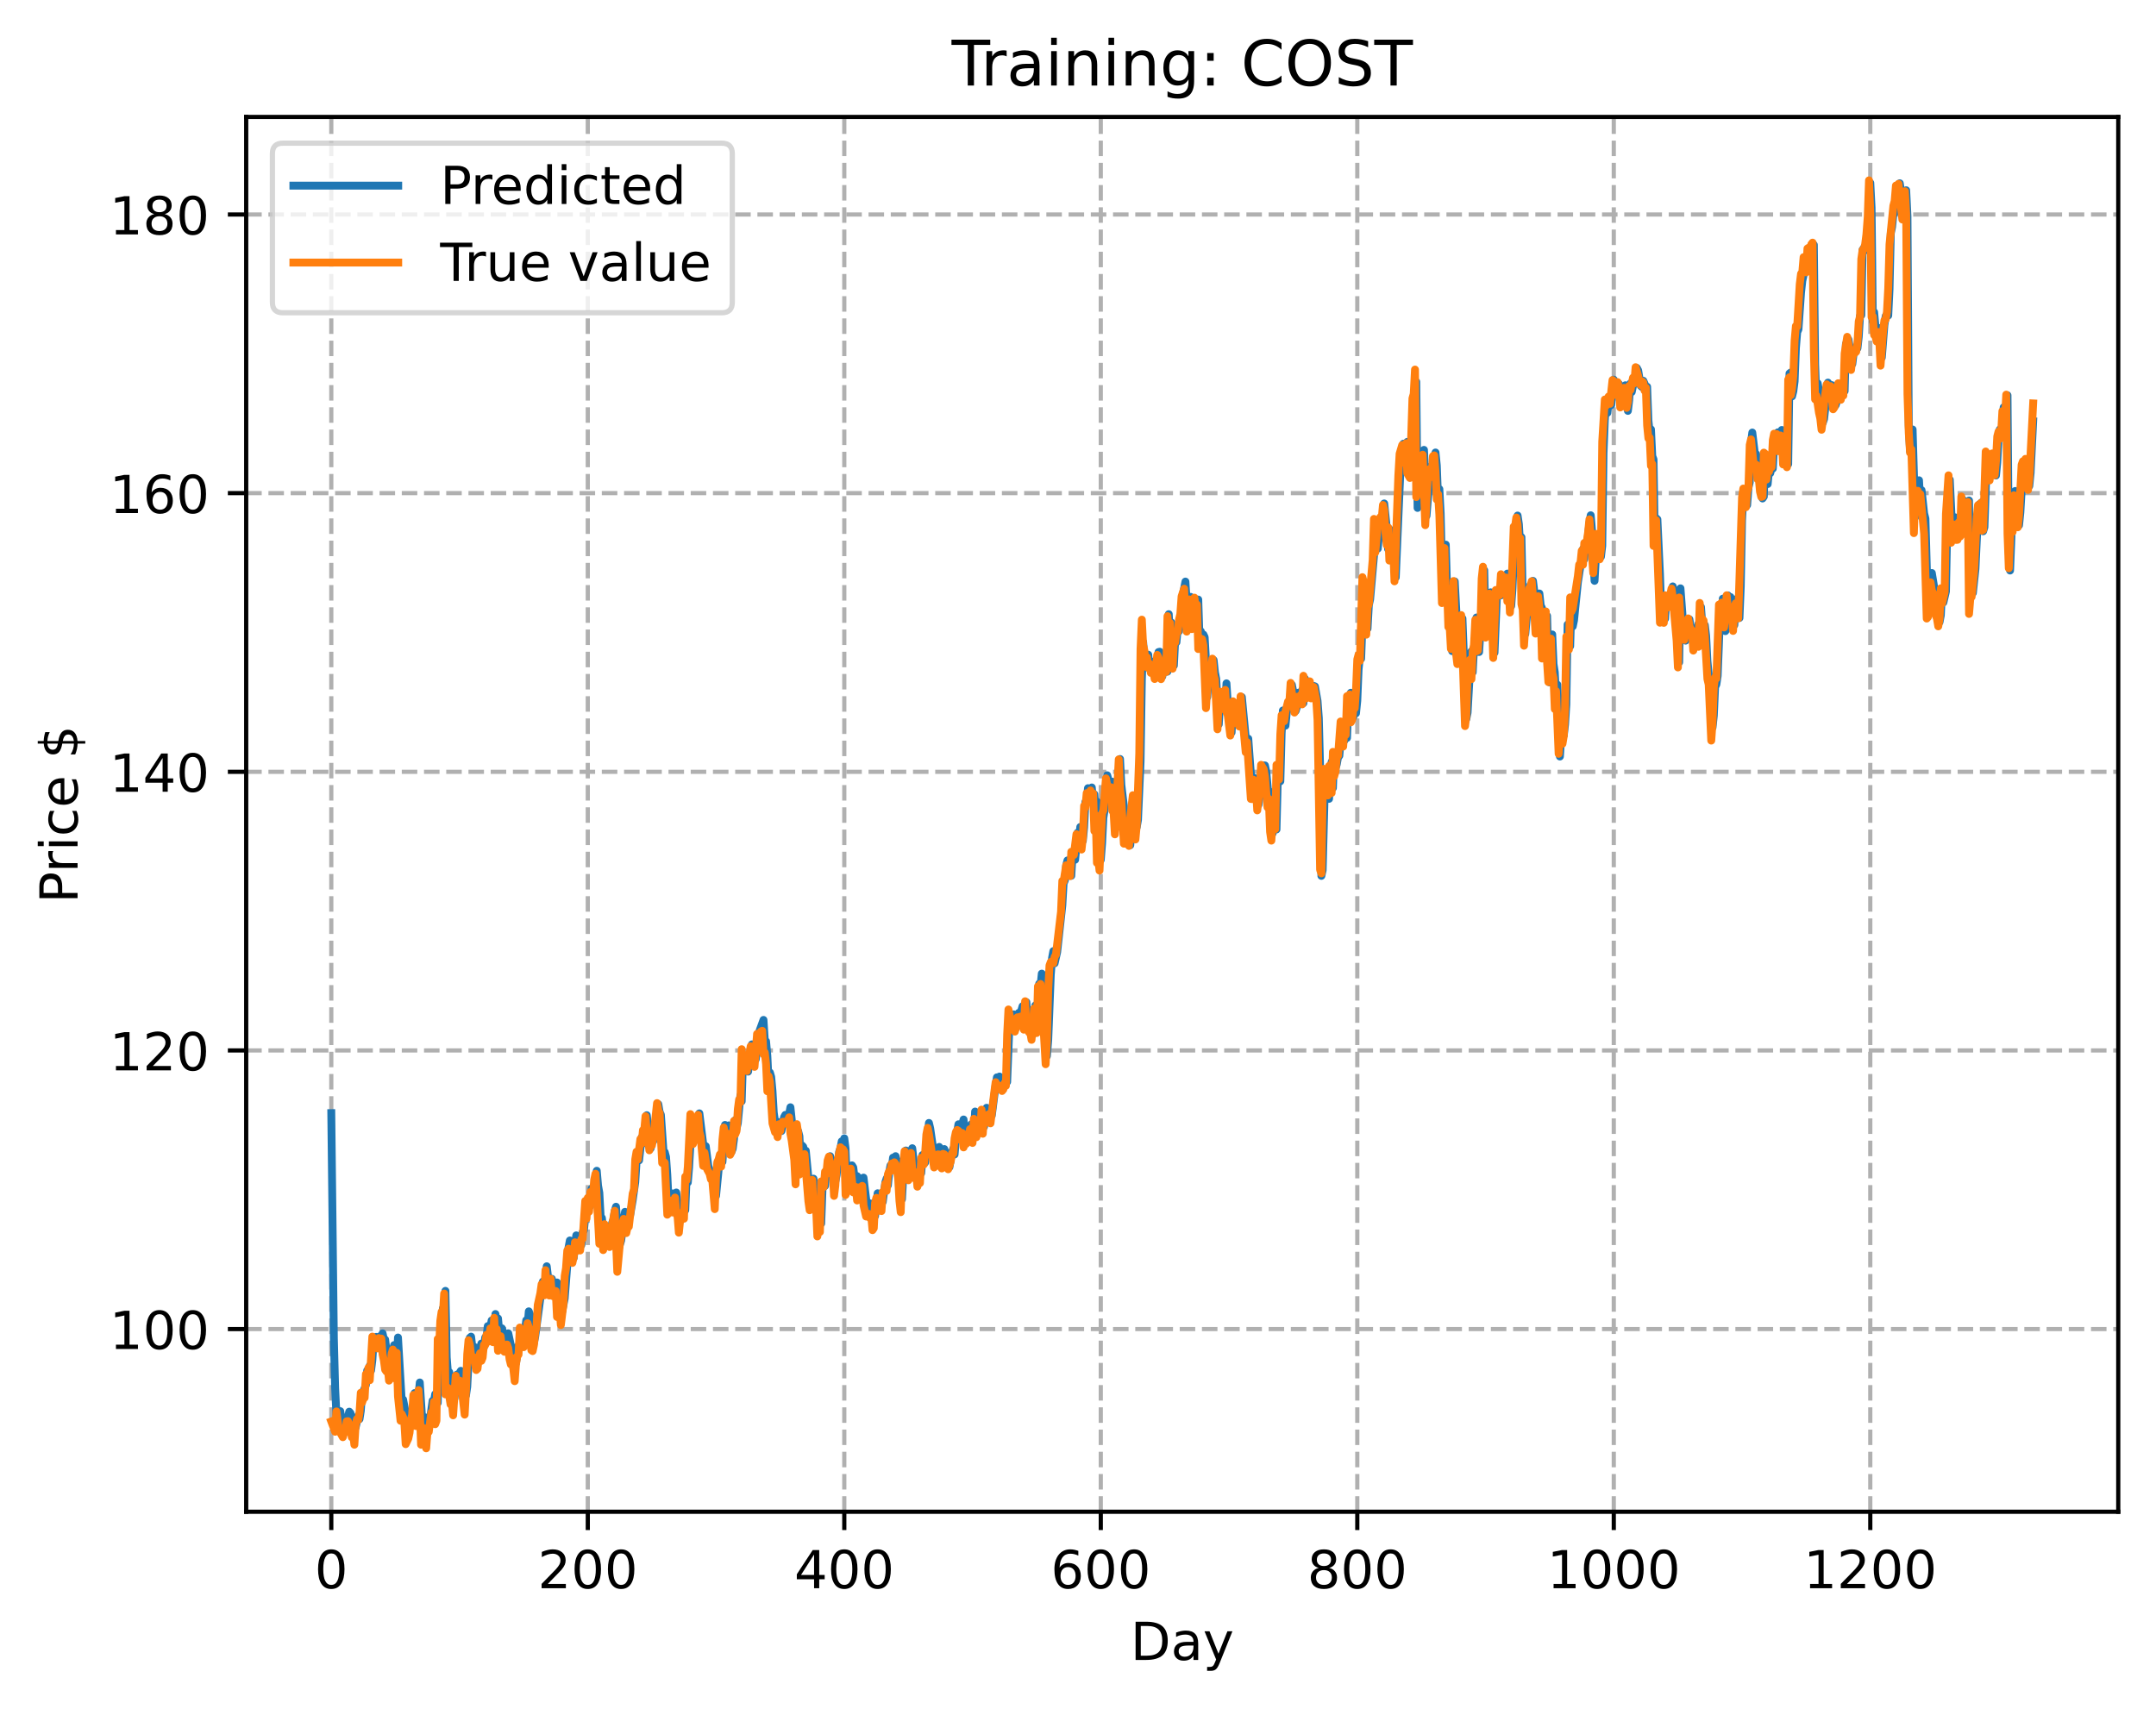 <?xml version="1.0" encoding="utf-8" standalone="no"?>
<!DOCTYPE svg PUBLIC "-//W3C//DTD SVG 1.1//EN"
  "http://www.w3.org/Graphics/SVG/1.1/DTD/svg11.dtd">
<!-- Created with matplotlib (https://matplotlib.org/) -->
<svg height="325.986pt" version="1.1" viewBox="0 0 411.286 325.986" width="411.286pt" xmlns="http://www.w3.org/2000/svg" xmlns:xlink="http://www.w3.org/1999/xlink">
 <defs>
  <style type="text/css">
*{stroke-linecap:butt;stroke-linejoin:round;}
  </style>
 </defs>
 <g id="figure_1">
  <g id="patch_1">
   <path d="M 0 325.986 
L 411.286 325.986 
L 411.286 0 
L 0 0 
z
" style="fill:#ffffff;"/>
  </g>
  <g id="axes_1">
   <g id="patch_2">
    <path d="M 46.966 288.43 
L 404.086 288.43 
L 404.086 22.318 
L 46.966 22.318 
z
" style="fill:#ffffff;"/>
   </g>
   <g id="matplotlib.axis_1">
    <g id="xtick_1">
     <g id="line2d_1">
      <path clip-path="url(#pa3fb977a84)" d="M 63.198 288.43 
L 63.198 22.318 
" style="fill:none;stroke:#b0b0b0;stroke-dasharray:2.96,1.28;stroke-dashoffset:0;stroke-width:0.8;"/>
     </g>
     <g id="line2d_2">
      <defs>
       <path d="M 0 0 
L 0 3.5 
" id="mf1db7228a1" style="stroke:#000000;stroke-width:0.8;"/>
      </defs>
      <g>
       <use style="stroke:#000000;stroke-width:0.8;" x="63.198" xlink:href="#mf1db7228a1" y="288.43"/>
      </g>
     </g>
     <g id="text_1">
      <!-- 0 -->
      <defs>
       <path d="M 31.781 66.406 
Q 24.172 66.406 20.328 58.906 
Q 16.5 51.422 16.5 36.375 
Q 16.5 21.391 20.328 13.891 
Q 24.172 6.391 31.781 6.391 
Q 39.453 6.391 43.281 13.891 
Q 47.125 21.391 47.125 36.375 
Q 47.125 51.422 43.281 58.906 
Q 39.453 66.406 31.781 66.406 
z
M 31.781 74.219 
Q 44.047 74.219 50.516 64.516 
Q 56.984 54.828 56.984 36.375 
Q 56.984 17.969 50.516 8.266 
Q 44.047 -1.422 31.781 -1.422 
Q 19.531 -1.422 13.062 8.266 
Q 6.594 17.969 6.594 36.375 
Q 6.594 54.828 13.062 64.516 
Q 19.531 74.219 31.781 74.219 
z
" id="DejaVuSans-48"/>
      </defs>
      <g transform="translate(60.017 303.029)scale(0.1 -0.1)">
       <use xlink:href="#DejaVuSans-48"/>
      </g>
     </g>
    </g>
    <g id="xtick_2">
     <g id="line2d_3">
      <path clip-path="url(#pa3fb977a84)" d="M 112.129 288.43 
L 112.129 22.318 
" style="fill:none;stroke:#b0b0b0;stroke-dasharray:2.96,1.28;stroke-dashoffset:0;stroke-width:0.8;"/>
     </g>
     <g id="line2d_4">
      <g>
       <use style="stroke:#000000;stroke-width:0.8;" x="112.129" xlink:href="#mf1db7228a1" y="288.43"/>
      </g>
     </g>
     <g id="text_2">
      <!-- 200 -->
      <defs>
       <path d="M 19.188 8.297 
L 53.609 8.297 
L 53.609 0 
L 7.328 0 
L 7.328 8.297 
Q 12.938 14.109 22.625 23.891 
Q 32.328 33.688 34.812 36.531 
Q 39.547 41.844 41.422 45.531 
Q 43.312 49.219 43.312 52.781 
Q 43.312 58.594 39.234 62.25 
Q 35.156 65.922 28.609 65.922 
Q 23.969 65.922 18.812 64.312 
Q 13.672 62.703 7.812 59.422 
L 7.812 69.391 
Q 13.766 71.781 18.938 73 
Q 24.125 74.219 28.422 74.219 
Q 39.75 74.219 46.484 68.547 
Q 53.219 62.891 53.219 53.422 
Q 53.219 48.922 51.531 44.891 
Q 49.859 40.875 45.406 35.406 
Q 44.188 33.984 37.641 27.219 
Q 31.109 20.453 19.188 8.297 
z
" id="DejaVuSans-50"/>
      </defs>
      <g transform="translate(102.585 303.029)scale(0.1 -0.1)">
       <use xlink:href="#DejaVuSans-50"/>
       <use x="63.623" xlink:href="#DejaVuSans-48"/>
       <use x="127.246" xlink:href="#DejaVuSans-48"/>
      </g>
     </g>
    </g>
    <g id="xtick_3">
     <g id="line2d_5">
      <path clip-path="url(#pa3fb977a84)" d="M 161.06 288.43 
L 161.06 22.318 
" style="fill:none;stroke:#b0b0b0;stroke-dasharray:2.96,1.28;stroke-dashoffset:0;stroke-width:0.8;"/>
     </g>
     <g id="line2d_6">
      <g>
       <use style="stroke:#000000;stroke-width:0.8;" x="161.06" xlink:href="#mf1db7228a1" y="288.43"/>
      </g>
     </g>
     <g id="text_3">
      <!-- 400 -->
      <defs>
       <path d="M 37.797 64.312 
L 12.891 25.391 
L 37.797 25.391 
z
M 35.203 72.906 
L 47.609 72.906 
L 47.609 25.391 
L 58.016 25.391 
L 58.016 17.188 
L 47.609 17.188 
L 47.609 0 
L 37.797 0 
L 37.797 17.188 
L 4.891 17.188 
L 4.891 26.703 
z
" id="DejaVuSans-52"/>
      </defs>
      <g transform="translate(151.516 303.029)scale(0.1 -0.1)">
       <use xlink:href="#DejaVuSans-52"/>
       <use x="63.623" xlink:href="#DejaVuSans-48"/>
       <use x="127.246" xlink:href="#DejaVuSans-48"/>
      </g>
     </g>
    </g>
    <g id="xtick_4">
     <g id="line2d_7">
      <path clip-path="url(#pa3fb977a84)" d="M 209.99 288.43 
L 209.99 22.318 
" style="fill:none;stroke:#b0b0b0;stroke-dasharray:2.96,1.28;stroke-dashoffset:0;stroke-width:0.8;"/>
     </g>
     <g id="line2d_8">
      <g>
       <use style="stroke:#000000;stroke-width:0.8;" x="209.99" xlink:href="#mf1db7228a1" y="288.43"/>
      </g>
     </g>
     <g id="text_4">
      <!-- 600 -->
      <defs>
       <path d="M 33.016 40.375 
Q 26.375 40.375 22.484 35.828 
Q 18.609 31.297 18.609 23.391 
Q 18.609 15.531 22.484 10.953 
Q 26.375 6.391 33.016 6.391 
Q 39.656 6.391 43.531 10.953 
Q 47.406 15.531 47.406 23.391 
Q 47.406 31.297 43.531 35.828 
Q 39.656 40.375 33.016 40.375 
z
M 52.594 71.297 
L 52.594 62.312 
Q 48.875 64.062 45.094 64.984 
Q 41.312 65.922 37.594 65.922 
Q 27.828 65.922 22.672 59.328 
Q 17.531 52.734 16.797 39.406 
Q 19.672 43.656 24.016 45.922 
Q 28.375 48.188 33.594 48.188 
Q 44.578 48.188 50.953 41.516 
Q 57.328 34.859 57.328 23.391 
Q 57.328 12.156 50.688 5.359 
Q 44.047 -1.422 33.016 -1.422 
Q 20.359 -1.422 13.672 8.266 
Q 6.984 17.969 6.984 36.375 
Q 6.984 53.656 15.188 63.938 
Q 23.391 74.219 37.203 74.219 
Q 40.922 74.219 44.703 73.484 
Q 48.484 72.75 52.594 71.297 
z
" id="DejaVuSans-54"/>
      </defs>
      <g transform="translate(200.446 303.029)scale(0.1 -0.1)">
       <use xlink:href="#DejaVuSans-54"/>
       <use x="63.623" xlink:href="#DejaVuSans-48"/>
       <use x="127.246" xlink:href="#DejaVuSans-48"/>
      </g>
     </g>
    </g>
    <g id="xtick_5">
     <g id="line2d_9">
      <path clip-path="url(#pa3fb977a84)" d="M 258.921 288.43 
L 258.921 22.318 
" style="fill:none;stroke:#b0b0b0;stroke-dasharray:2.96,1.28;stroke-dashoffset:0;stroke-width:0.8;"/>
     </g>
     <g id="line2d_10">
      <g>
       <use style="stroke:#000000;stroke-width:0.8;" x="258.921" xlink:href="#mf1db7228a1" y="288.43"/>
      </g>
     </g>
     <g id="text_5">
      <!-- 800 -->
      <defs>
       <path d="M 31.781 34.625 
Q 24.75 34.625 20.719 30.859 
Q 16.703 27.094 16.703 20.516 
Q 16.703 13.922 20.719 10.156 
Q 24.75 6.391 31.781 6.391 
Q 38.812 6.391 42.859 10.172 
Q 46.922 13.969 46.922 20.516 
Q 46.922 27.094 42.891 30.859 
Q 38.875 34.625 31.781 34.625 
z
M 21.922 38.812 
Q 15.578 40.375 12.031 44.719 
Q 8.5 49.078 8.5 55.328 
Q 8.5 64.062 14.719 69.141 
Q 20.953 74.219 31.781 74.219 
Q 42.672 74.219 48.875 69.141 
Q 55.078 64.062 55.078 55.328 
Q 55.078 49.078 51.531 44.719 
Q 48 40.375 41.703 38.812 
Q 48.828 37.156 52.797 32.312 
Q 56.781 27.484 56.781 20.516 
Q 56.781 9.906 50.312 4.234 
Q 43.844 -1.422 31.781 -1.422 
Q 19.734 -1.422 13.25 4.234 
Q 6.781 9.906 6.781 20.516 
Q 6.781 27.484 10.781 32.312 
Q 14.797 37.156 21.922 38.812 
z
M 18.312 54.391 
Q 18.312 48.734 21.844 45.562 
Q 25.391 42.391 31.781 42.391 
Q 38.141 42.391 41.719 45.562 
Q 45.312 48.734 45.312 54.391 
Q 45.312 60.062 41.719 63.234 
Q 38.141 66.406 31.781 66.406 
Q 25.391 66.406 21.844 63.234 
Q 18.312 60.062 18.312 54.391 
z
" id="DejaVuSans-56"/>
      </defs>
      <g transform="translate(249.377 303.029)scale(0.1 -0.1)">
       <use xlink:href="#DejaVuSans-56"/>
       <use x="63.623" xlink:href="#DejaVuSans-48"/>
       <use x="127.246" xlink:href="#DejaVuSans-48"/>
      </g>
     </g>
    </g>
    <g id="xtick_6">
     <g id="line2d_11">
      <path clip-path="url(#pa3fb977a84)" d="M 307.851 288.43 
L 307.851 22.318 
" style="fill:none;stroke:#b0b0b0;stroke-dasharray:2.96,1.28;stroke-dashoffset:0;stroke-width:0.8;"/>
     </g>
     <g id="line2d_12">
      <g>
       <use style="stroke:#000000;stroke-width:0.8;" x="307.851" xlink:href="#mf1db7228a1" y="288.43"/>
      </g>
     </g>
     <g id="text_6">
      <!-- 1000 -->
      <defs>
       <path d="M 12.406 8.297 
L 28.516 8.297 
L 28.516 63.922 
L 10.984 60.406 
L 10.984 69.391 
L 28.422 72.906 
L 38.281 72.906 
L 38.281 8.297 
L 54.391 8.297 
L 54.391 0 
L 12.406 0 
z
" id="DejaVuSans-49"/>
      </defs>
      <g transform="translate(295.126 303.029)scale(0.1 -0.1)">
       <use xlink:href="#DejaVuSans-49"/>
       <use x="63.623" xlink:href="#DejaVuSans-48"/>
       <use x="127.246" xlink:href="#DejaVuSans-48"/>
       <use x="190.869" xlink:href="#DejaVuSans-48"/>
      </g>
     </g>
    </g>
    <g id="xtick_7">
     <g id="line2d_13">
      <path clip-path="url(#pa3fb977a84)" d="M 356.782 288.43 
L 356.782 22.318 
" style="fill:none;stroke:#b0b0b0;stroke-dasharray:2.96,1.28;stroke-dashoffset:0;stroke-width:0.8;"/>
     </g>
     <g id="line2d_14">
      <g>
       <use style="stroke:#000000;stroke-width:0.8;" x="356.782" xlink:href="#mf1db7228a1" y="288.43"/>
      </g>
     </g>
     <g id="text_7">
      <!-- 1200 -->
      <g transform="translate(344.057 303.029)scale(0.1 -0.1)">
       <use xlink:href="#DejaVuSans-49"/>
       <use x="63.623" xlink:href="#DejaVuSans-50"/>
       <use x="127.246" xlink:href="#DejaVuSans-48"/>
       <use x="190.869" xlink:href="#DejaVuSans-48"/>
      </g>
     </g>
    </g>
    <g id="text_8">
     <!-- Day -->
     <defs>
      <path d="M 19.672 64.797 
L 19.672 8.109 
L 31.594 8.109 
Q 46.688 8.109 53.688 14.938 
Q 60.688 21.781 60.688 36.531 
Q 60.688 51.172 53.688 57.984 
Q 46.688 64.797 31.594 64.797 
z
M 9.812 72.906 
L 30.078 72.906 
Q 51.266 72.906 61.172 64.094 
Q 71.094 55.281 71.094 36.531 
Q 71.094 17.672 61.125 8.828 
Q 51.172 0 30.078 0 
L 9.812 0 
z
" id="DejaVuSans-68"/>
      <path d="M 34.281 27.484 
Q 23.391 27.484 19.188 25 
Q 14.984 22.516 14.984 16.5 
Q 14.984 11.719 18.141 8.906 
Q 21.297 6.109 26.703 6.109 
Q 34.188 6.109 38.703 11.406 
Q 43.219 16.703 43.219 25.484 
L 43.219 27.484 
z
M 52.203 31.203 
L 52.203 0 
L 43.219 0 
L 43.219 8.297 
Q 40.141 3.328 35.547 0.953 
Q 30.953 -1.422 24.312 -1.422 
Q 15.922 -1.422 10.953 3.297 
Q 6 8.016 6 15.922 
Q 6 25.141 12.172 29.828 
Q 18.359 34.516 30.609 34.516 
L 43.219 34.516 
L 43.219 35.406 
Q 43.219 41.609 39.141 45 
Q 35.062 48.391 27.688 48.391 
Q 23 48.391 18.547 47.266 
Q 14.109 46.141 10.016 43.891 
L 10.016 52.203 
Q 14.938 54.109 19.578 55.047 
Q 24.219 56 28.609 56 
Q 40.484 56 46.344 49.844 
Q 52.203 43.703 52.203 31.203 
z
" id="DejaVuSans-97"/>
      <path d="M 32.172 -5.078 
Q 28.375 -14.844 24.75 -17.812 
Q 21.141 -20.797 15.094 -20.797 
L 7.906 -20.797 
L 7.906 -13.281 
L 13.188 -13.281 
Q 16.891 -13.281 18.938 -11.516 
Q 21 -9.766 23.484 -3.219 
L 25.094 0.875 
L 2.984 54.688 
L 12.5 54.688 
L 29.594 11.922 
L 46.688 54.688 
L 56.203 54.688 
z
" id="DejaVuSans-121"/>
     </defs>
     <g transform="translate(215.652 316.707)scale(0.1 -0.1)">
      <use xlink:href="#DejaVuSans-68"/>
      <use x="77.002" xlink:href="#DejaVuSans-97"/>
      <use x="138.281" xlink:href="#DejaVuSans-121"/>
     </g>
    </g>
   </g>
   <g id="matplotlib.axis_2">
    <g id="ytick_1">
     <g id="line2d_15">
      <path clip-path="url(#pa3fb977a84)" d="M 46.966 253.58 
L 404.086 253.58 
" style="fill:none;stroke:#b0b0b0;stroke-dasharray:2.96,1.28;stroke-dashoffset:0;stroke-width:0.8;"/>
     </g>
     <g id="line2d_16">
      <defs>
       <path d="M 0 0 
L -3.5 0 
" id="m7d1e42b7dc" style="stroke:#000000;stroke-width:0.8;"/>
      </defs>
      <g>
       <use style="stroke:#000000;stroke-width:0.8;" x="46.966" xlink:href="#m7d1e42b7dc" y="253.58"/>
      </g>
     </g>
     <g id="text_9">
      <!-- 100 -->
      <g transform="translate(20.878 257.379)scale(0.1 -0.1)">
       <use xlink:href="#DejaVuSans-49"/>
       <use x="63.623" xlink:href="#DejaVuSans-48"/>
       <use x="127.246" xlink:href="#DejaVuSans-48"/>
      </g>
     </g>
    </g>
    <g id="ytick_2">
     <g id="line2d_17">
      <path clip-path="url(#pa3fb977a84)" d="M 46.966 200.417 
L 404.086 200.417 
" style="fill:none;stroke:#b0b0b0;stroke-dasharray:2.96,1.28;stroke-dashoffset:0;stroke-width:0.8;"/>
     </g>
     <g id="line2d_18">
      <g>
       <use style="stroke:#000000;stroke-width:0.8;" x="46.966" xlink:href="#m7d1e42b7dc" y="200.417"/>
      </g>
     </g>
     <g id="text_10">
      <!-- 120 -->
      <g transform="translate(20.878 204.216)scale(0.1 -0.1)">
       <use xlink:href="#DejaVuSans-49"/>
       <use x="63.623" xlink:href="#DejaVuSans-50"/>
       <use x="127.246" xlink:href="#DejaVuSans-48"/>
      </g>
     </g>
    </g>
    <g id="ytick_3">
     <g id="line2d_19">
      <path clip-path="url(#pa3fb977a84)" d="M 46.966 147.253 
L 404.086 147.253 
" style="fill:none;stroke:#b0b0b0;stroke-dasharray:2.96,1.28;stroke-dashoffset:0;stroke-width:0.8;"/>
     </g>
     <g id="line2d_20">
      <g>
       <use style="stroke:#000000;stroke-width:0.8;" x="46.966" xlink:href="#m7d1e42b7dc" y="147.253"/>
      </g>
     </g>
     <g id="text_11">
      <!-- 140 -->
      <g transform="translate(20.878 151.053)scale(0.1 -0.1)">
       <use xlink:href="#DejaVuSans-49"/>
       <use x="63.623" xlink:href="#DejaVuSans-52"/>
       <use x="127.246" xlink:href="#DejaVuSans-48"/>
      </g>
     </g>
    </g>
    <g id="ytick_4">
     <g id="line2d_21">
      <path clip-path="url(#pa3fb977a84)" d="M 46.966 94.09 
L 404.086 94.09 
" style="fill:none;stroke:#b0b0b0;stroke-dasharray:2.96,1.28;stroke-dashoffset:0;stroke-width:0.8;"/>
     </g>
     <g id="line2d_22">
      <g>
       <use style="stroke:#000000;stroke-width:0.8;" x="46.966" xlink:href="#m7d1e42b7dc" y="94.09"/>
      </g>
     </g>
     <g id="text_12">
      <!-- 160 -->
      <g transform="translate(20.878 97.889)scale(0.1 -0.1)">
       <use xlink:href="#DejaVuSans-49"/>
       <use x="63.623" xlink:href="#DejaVuSans-54"/>
       <use x="127.246" xlink:href="#DejaVuSans-48"/>
      </g>
     </g>
    </g>
    <g id="ytick_5">
     <g id="line2d_23">
      <path clip-path="url(#pa3fb977a84)" d="M 46.966 40.927 
L 404.086 40.927 
" style="fill:none;stroke:#b0b0b0;stroke-dasharray:2.96,1.28;stroke-dashoffset:0;stroke-width:0.8;"/>
     </g>
     <g id="line2d_24">
      <g>
       <use style="stroke:#000000;stroke-width:0.8;" x="46.966" xlink:href="#m7d1e42b7dc" y="40.927"/>
      </g>
     </g>
     <g id="text_13">
      <!-- 180 -->
      <g transform="translate(20.878 44.726)scale(0.1 -0.1)">
       <use xlink:href="#DejaVuSans-49"/>
       <use x="63.623" xlink:href="#DejaVuSans-56"/>
       <use x="127.246" xlink:href="#DejaVuSans-48"/>
      </g>
     </g>
    </g>
    <g id="text_14">
     <!-- Price $ -->
     <defs>
      <path d="M 19.672 64.797 
L 19.672 37.406 
L 32.078 37.406 
Q 38.969 37.406 42.719 40.969 
Q 46.484 44.531 46.484 51.125 
Q 46.484 57.672 42.719 61.234 
Q 38.969 64.797 32.078 64.797 
z
M 9.812 72.906 
L 32.078 72.906 
Q 44.344 72.906 50.609 67.359 
Q 56.891 61.812 56.891 51.125 
Q 56.891 40.328 50.609 34.812 
Q 44.344 29.297 32.078 29.297 
L 19.672 29.297 
L 19.672 0 
L 9.812 0 
z
" id="DejaVuSans-80"/>
      <path d="M 41.109 46.297 
Q 39.594 47.172 37.812 47.578 
Q 36.031 48 33.891 48 
Q 26.266 48 22.188 43.047 
Q 18.109 38.094 18.109 28.812 
L 18.109 0 
L 9.078 0 
L 9.078 54.688 
L 18.109 54.688 
L 18.109 46.188 
Q 20.953 51.172 25.484 53.578 
Q 30.031 56 36.531 56 
Q 37.453 56 38.578 55.875 
Q 39.703 55.766 41.062 55.516 
z
" id="DejaVuSans-114"/>
      <path d="M 9.422 54.688 
L 18.406 54.688 
L 18.406 0 
L 9.422 0 
z
M 9.422 75.984 
L 18.406 75.984 
L 18.406 64.594 
L 9.422 64.594 
z
" id="DejaVuSans-105"/>
      <path d="M 48.781 52.594 
L 48.781 44.188 
Q 44.969 46.297 41.141 47.344 
Q 37.312 48.391 33.406 48.391 
Q 24.656 48.391 19.812 42.844 
Q 14.984 37.312 14.984 27.297 
Q 14.984 17.281 19.812 11.734 
Q 24.656 6.203 33.406 6.203 
Q 37.312 6.203 41.141 7.25 
Q 44.969 8.297 48.781 10.406 
L 48.781 2.094 
Q 45.016 0.344 40.984 -0.531 
Q 36.969 -1.422 32.422 -1.422 
Q 20.062 -1.422 12.781 6.344 
Q 5.516 14.109 5.516 27.297 
Q 5.516 40.672 12.859 48.328 
Q 20.219 56 33.016 56 
Q 37.156 56 41.109 55.141 
Q 45.062 54.297 48.781 52.594 
z
" id="DejaVuSans-99"/>
      <path d="M 56.203 29.594 
L 56.203 25.203 
L 14.891 25.203 
Q 15.484 15.922 20.484 11.062 
Q 25.484 6.203 34.422 6.203 
Q 39.594 6.203 44.453 7.469 
Q 49.312 8.734 54.109 11.281 
L 54.109 2.781 
Q 49.266 0.734 44.188 -0.344 
Q 39.109 -1.422 33.891 -1.422 
Q 20.797 -1.422 13.156 6.188 
Q 5.516 13.812 5.516 26.812 
Q 5.516 40.234 12.766 48.109 
Q 20.016 56 32.328 56 
Q 43.359 56 49.781 48.891 
Q 56.203 41.797 56.203 29.594 
z
M 47.219 32.234 
Q 47.125 39.594 43.094 43.984 
Q 39.062 48.391 32.422 48.391 
Q 24.906 48.391 20.391 44.141 
Q 15.875 39.891 15.188 32.172 
z
" id="DejaVuSans-101"/>
      <path id="DejaVuSans-32"/>
      <path d="M 33.797 -14.703 
L 28.906 -14.703 
L 28.859 0 
Q 23.734 0.094 18.609 1.188 
Q 13.484 2.297 8.297 4.5 
L 8.297 13.281 
Q 13.281 10.156 18.375 8.562 
Q 23.484 6.984 28.906 6.938 
L 28.906 29.203 
Q 18.109 30.953 13.203 35.156 
Q 8.297 39.359 8.297 46.688 
Q 8.297 54.641 13.625 59.219 
Q 18.953 63.812 28.906 64.5 
L 28.906 75.984 
L 33.797 75.984 
L 33.797 64.656 
Q 38.328 64.453 42.578 63.688 
Q 46.828 62.938 50.875 61.625 
L 50.875 53.078 
Q 46.828 55.125 42.547 56.25 
Q 38.281 57.375 33.797 57.562 
L 33.797 36.719 
Q 44.875 35.016 50.094 30.609 
Q 55.328 26.219 55.328 18.609 
Q 55.328 10.359 49.781 5.594 
Q 44.234 0.828 33.797 0.094 
z
M 28.906 37.594 
L 28.906 57.625 
Q 23.25 56.984 20.266 54.391 
Q 17.281 51.812 17.281 47.516 
Q 17.281 43.312 20.031 40.969 
Q 22.797 38.625 28.906 37.594 
z
M 33.797 28.219 
L 33.797 7.078 
Q 39.984 7.906 43.141 10.594 
Q 46.297 13.281 46.297 17.672 
Q 46.297 21.969 43.281 24.5 
Q 40.281 27.047 33.797 28.219 
z
" id="DejaVuSans-36"/>
     </defs>
     <g transform="translate(14.798 172.342)rotate(-90)scale(0.1 -0.1)">
      <use xlink:href="#DejaVuSans-80"/>
      <use x="58.553" xlink:href="#DejaVuSans-114"/>
      <use x="99.666" xlink:href="#DejaVuSans-105"/>
      <use x="127.449" xlink:href="#DejaVuSans-99"/>
      <use x="182.43" xlink:href="#DejaVuSans-101"/>
      <use x="243.953" xlink:href="#DejaVuSans-32"/>
      <use x="275.74" xlink:href="#DejaVuSans-36"/>
     </g>
    </g>
   </g>
   <g id="line2d_25">
    <path clip-path="url(#pa3fb977a84)" d="M 63.198 212.377 
L 63.688 255.364 
L 63.932 264.826 
L 64.177 269.9 
L 64.422 269.824 
L 64.666 269.165 
L 64.911 269.241 
L 65.156 271.004 
L 65.645 272.755 
L 65.89 272.33 
L 66.623 269.339 
L 66.868 269.622 
L 67.113 271.35 
L 67.357 272.058 
L 67.602 271.04 
L 67.847 272.342 
L 68.336 270.09 
L 68.581 270.763 
L 68.825 269.188 
L 69.07 265.79 
L 69.315 265.506 
L 69.804 264.225 
L 70.049 261.477 
L 70.293 262.139 
L 70.538 260.559 
L 70.783 261.486 
L 71.027 259.531 
L 71.272 255.811 
L 71.517 256.001 
L 71.761 255.071 
L 72.006 256.139 
L 72.251 256.654 
L 72.495 254.945 
L 72.74 255.426 
L 72.984 254.393 
L 73.229 255.523 
L 73.474 255.582 
L 73.963 259.72 
L 74.208 258.896 
L 74.452 260.556 
L 74.697 260.657 
L 74.942 257.646 
L 75.186 256.631 
L 75.431 258.131 
L 75.676 260.736 
L 75.92 255.19 
L 76.654 267.643 
L 76.899 267.023 
L 77.388 269.587 
L 77.633 272.048 
L 77.878 272.521 
L 78.122 272.495 
L 78.611 269.443 
L 78.856 268.331 
L 79.101 265.789 
L 79.345 265.801 
L 79.59 267.584 
L 79.835 266.28 
L 80.079 263.768 
L 80.569 271.324 
L 81.058 270.41 
L 81.547 272.759 
L 81.792 271.356 
L 82.037 270.699 
L 82.526 267.253 
L 82.771 267.482 
L 83.015 266 
L 83.26 267.403 
L 83.505 267.657 
L 83.749 257.616 
L 83.994 256.813 
L 84.483 249.627 
L 84.728 250.817 
L 84.972 246.291 
L 85.217 258.994 
L 85.462 262.121 
L 85.706 261.798 
L 86.196 264.915 
L 86.44 264.33 
L 86.685 266.827 
L 87.174 262.263 
L 87.419 262.363 
L 87.908 261.547 
L 88.153 261.701 
L 88.398 262.47 
L 88.887 266.245 
L 89.132 264.586 
L 89.621 255.25 
L 89.866 255.025 
L 90.11 257.057 
L 90.355 258.069 
L 90.599 257.04 
L 91.089 259.379 
L 91.823 256.343 
L 92.067 257.113 
L 92.312 257.047 
L 92.557 255.188 
L 92.801 255.217 
L 93.046 253.01 
L 93.291 253.697 
L 93.535 253.297 
L 93.78 251.936 
L 94.025 253.328 
L 94.269 253.913 
L 94.514 250.707 
L 94.759 252.603 
L 95.003 251.548 
L 95.248 254.191 
L 95.493 254.579 
L 95.737 253.43 
L 96.227 255.049 
L 96.471 255.475 
L 96.716 255.096 
L 96.96 254.385 
L 97.45 256.677 
L 97.694 258.005 
L 97.939 257.122 
L 98.428 260.104 
L 98.918 256.734 
L 99.162 257.008 
L 99.407 254.26 
L 99.652 253.488 
L 99.896 253.526 
L 100.141 253.93 
L 100.386 251.898 
L 100.63 253.118 
L 100.875 250.195 
L 101.12 250.872 
L 101.364 252.345 
L 101.609 254.92 
L 101.854 256.224 
L 102.098 254.993 
L 103.077 247.705 
L 103.566 244.51 
L 104.055 245.574 
L 104.3 241.598 
L 104.545 243.636 
L 104.789 243.978 
L 105.034 246.247 
L 105.279 243.99 
L 105.523 245.362 
L 105.768 245.703 
L 106.013 244.808 
L 106.257 244.69 
L 106.502 247.695 
L 106.747 246.497 
L 107.236 250.244 
L 107.725 247.738 
L 108.215 241.408 
L 108.459 238.003 
L 108.704 236.676 
L 109.193 239.189 
L 109.438 240.024 
L 109.927 235.702 
L 110.172 236.72 
L 110.416 236.145 
L 110.661 236.608 
L 110.906 237.535 
L 111.15 235.082 
L 111.395 234.709 
L 111.884 229.718 
L 112.129 231.335 
L 112.374 228.509 
L 112.618 230.063 
L 112.863 226.778 
L 113.108 227.219 
L 113.352 228.197 
L 113.842 223.375 
L 114.086 226.202 
L 114.331 227.584 
L 114.575 232.067 
L 114.82 232.389 
L 115.309 237.05 
L 115.554 233.945 
L 116.533 235.911 
L 116.777 233.317 
L 117.022 232.702 
L 117.267 231.063 
L 117.511 230.237 
L 117.756 233.049 
L 118.001 238.254 
L 118.49 236.697 
L 119.224 231.211 
L 119.713 233.388 
L 119.958 231.835 
L 120.203 231.869 
L 120.692 229.024 
L 121.181 225.536 
L 121.426 221.64 
L 121.67 219.916 
L 121.915 221.395 
L 122.404 217.009 
L 122.649 218.185 
L 122.894 215.739 
L 123.138 215.463 
L 123.383 212.775 
L 124.117 219.102 
L 124.362 217.783 
L 124.606 217.74 
L 125.585 210.68 
L 125.83 212.143 
L 126.074 212.69 
L 126.563 219.604 
L 126.808 219.817 
L 127.053 220.733 
L 127.297 224.16 
L 127.542 229.225 
L 127.787 229.832 
L 128.031 229.697 
L 128.276 227.696 
L 128.521 229.459 
L 128.765 228.76 
L 129.01 227.523 
L 129.744 232.921 
L 130.233 230.19 
L 130.478 229.378 
L 130.723 230.902 
L 130.967 224.87 
L 131.212 225.604 
L 131.457 222.682 
L 131.946 214.037 
L 132.435 217.04 
L 132.924 213.708 
L 133.169 213.453 
L 133.414 212.423 
L 134.392 220.264 
L 134.637 218.682 
L 135.126 222.511 
L 135.86 224.488 
L 136.105 223.664 
L 136.594 228.183 
L 137.328 220.72 
L 137.573 220.067 
L 137.818 221.682 
L 138.307 214.629 
L 138.796 217.109 
L 139.041 214.715 
L 139.53 219.791 
L 139.775 219.182 
L 140.019 217.35 
L 140.264 213.709 
L 140.509 215.324 
L 140.753 214.267 
L 141.243 208.995 
L 141.487 210.127 
L 141.732 202.209 
L 141.977 203.035 
L 142.466 201.899 
L 142.711 204.461 
L 143.445 199.259 
L 143.689 201.1 
L 143.934 199.985 
L 144.178 202.099 
L 144.912 196.606 
L 145.646 194.595 
L 145.891 198.459 
L 146.136 198.665 
L 146.38 201.436 
L 146.625 206.504 
L 146.87 204.632 
L 147.114 205.467 
L 147.359 208.141 
L 147.604 212.277 
L 147.848 213.984 
L 148.093 214.638 
L 148.338 214.048 
L 148.582 215.326 
L 148.827 214.354 
L 149.072 215.801 
L 149.561 213.158 
L 149.806 212.717 
L 150.05 213.599 
L 150.295 213.852 
L 150.784 211.258 
L 151.518 218.234 
L 151.763 219.765 
L 152.007 223.049 
L 152.252 215.811 
L 152.497 216.778 
L 152.741 221.42 
L 152.986 218.536 
L 153.231 218.797 
L 153.475 220.594 
L 153.72 219.542 
L 154.454 227.323 
L 154.699 229.072 
L 155.188 224.884 
L 155.433 228.092 
L 155.677 227.332 
L 155.922 228.858 
L 156.166 232.043 
L 156.411 232.003 
L 156.656 233.436 
L 156.9 226.825 
L 157.145 226.376 
L 157.39 226.265 
L 157.634 223.367 
L 157.879 223.929 
L 158.124 221.54 
L 158.368 220.597 
L 158.613 221.763 
L 158.858 223.526 
L 159.102 222.762 
L 159.347 225.434 
L 159.592 224.223 
L 160.081 219.762 
L 160.326 219.098 
L 160.57 217.757 
L 160.815 220.034 
L 161.06 217.184 
L 161.304 219.137 
L 161.549 226.427 
L 161.794 225.914 
L 162.527 222.343 
L 162.772 222.746 
L 163.017 224.724 
L 163.261 224.372 
L 163.506 224.396 
L 163.751 226.364 
L 163.995 226.321 
L 164.24 224.826 
L 164.485 226.389 
L 164.729 224.681 
L 165.219 228.685 
L 165.463 230.507 
L 165.708 229.849 
L 165.953 229.593 
L 166.197 231.048 
L 166.442 230.142 
L 166.687 231.852 
L 166.931 232.015 
L 167.421 227.671 
L 167.665 228.597 
L 167.91 228.721 
L 168.154 228.094 
L 168.399 229.307 
L 168.888 225.582 
L 169.133 224.84 
L 169.378 226.159 
L 169.622 223.689 
L 169.867 222.365 
L 170.112 222.899 
L 170.356 220.867 
L 170.601 221.41 
L 170.846 220.588 
L 171.09 221.709 
L 171.335 221.543 
L 171.58 223.393 
L 172.069 228.795 
L 172.314 224.127 
L 172.558 222.825 
L 172.803 219.505 
L 173.048 219.59 
L 173.537 224.123 
L 173.782 220.634 
L 174.026 219.073 
L 174.515 223.475 
L 175.005 222.114 
L 175.249 224.314 
L 175.494 223.189 
L 175.739 223.822 
L 175.983 220.371 
L 176.228 221.446 
L 176.473 221.817 
L 177.207 214.25 
L 177.451 215.29 
L 178.43 222.026 
L 178.675 220.89 
L 178.919 220.523 
L 179.164 218.825 
L 179.409 219.94 
L 179.653 221.647 
L 179.898 222.477 
L 180.142 219.232 
L 180.876 221.777 
L 181.121 222.675 
L 181.61 219.872 
L 181.855 219.14 
L 182.1 220.266 
L 182.344 217.401 
L 182.834 214.505 
L 183.323 216.641 
L 183.568 214.446 
L 183.812 213.592 
L 184.057 216.966 
L 184.302 215.477 
L 184.546 217.215 
L 184.791 215.907 
L 185.036 215.491 
L 185.28 214.514 
L 185.77 216.913 
L 186.014 212.075 
L 186.503 215.662 
L 186.748 214.145 
L 186.993 213.757 
L 187.237 215.329 
L 187.482 211.952 
L 187.727 214.969 
L 187.971 212.033 
L 188.216 211.355 
L 188.705 213.451 
L 188.95 211.696 
L 189.195 212.846 
L 189.929 207.084 
L 190.173 205.552 
L 190.418 206.507 
L 190.663 205.399 
L 190.907 206.61 
L 191.152 205.643 
L 191.397 206.737 
L 191.886 205.431 
L 192.13 206.418 
L 192.62 194.037 
L 193.109 195.1 
L 193.354 193.534 
L 193.843 196.122 
L 194.332 193.255 
L 194.577 194.643 
L 194.822 192.819 
L 195.066 191.981 
L 195.311 194.467 
L 195.556 195.476 
L 195.8 191.208 
L 196.045 194.423 
L 196.534 197.105 
L 196.779 196.051 
L 197.024 197.399 
L 197.513 191.819 
L 197.758 193.353 
L 198.002 196.361 
L 198.247 187.677 
L 198.491 188.193 
L 198.736 185.762 
L 199.47 197.45 
L 199.715 201.487 
L 199.959 198.499 
L 200.449 185.975 
L 200.693 182.79 
L 200.938 181.467 
L 201.183 183.798 
L 201.672 181.641 
L 202.651 172.747 
L 202.895 168.542 
L 203.14 167.974 
L 203.385 165.131 
L 203.629 164.164 
L 204.118 166.333 
L 204.363 167.096 
L 204.608 162.921 
L 205.097 164.033 
L 205.586 158.859 
L 205.831 160.383 
L 206.076 157.78 
L 206.32 157.932 
L 206.565 160.425 
L 206.81 157.848 
L 207.054 153.013 
L 207.299 152.967 
L 207.544 150.38 
L 207.788 152.31 
L 208.033 150.669 
L 208.278 150.244 
L 208.522 152.912 
L 208.767 151.545 
L 209.012 155.219 
L 209.256 152.942 
L 209.501 161.006 
L 209.746 161.365 
L 209.99 164.06 
L 210.235 160.932 
L 210.479 156.049 
L 210.724 154.518 
L 211.213 147.918 
L 211.703 149.648 
L 211.947 150.111 
L 212.192 149.14 
L 212.437 152.982 
L 212.681 154.56 
L 212.926 157.881 
L 213.66 144.811 
L 213.905 149.71 
L 214.394 153.792 
L 214.639 158.963 
L 214.883 158.938 
L 215.128 159.316 
L 215.617 161.257 
L 216.106 154.232 
L 216.351 151.845 
L 216.84 157.823 
L 217.085 156.444 
L 217.574 145.324 
L 217.819 129.691 
L 218.064 122.497 
L 218.308 125.525 
L 218.553 124.817 
L 218.798 127.057 
L 219.042 124.909 
L 219.287 127.567 
L 219.532 126.144 
L 219.776 127.297 
L 220.021 126.479 
L 220.51 129.109 
L 221 124.403 
L 221.244 124.35 
L 221.734 129.04 
L 222.223 125.603 
L 222.467 127.284 
L 222.712 128.141 
L 222.957 117.18 
L 223.201 121.876 
L 223.446 118.766 
L 223.691 124.373 
L 223.935 126.983 
L 224.18 122.106 
L 224.425 122.542 
L 224.669 119.798 
L 224.914 120.438 
L 225.403 117.368 
L 225.648 113.461 
L 226.137 110.963 
L 226.627 119.024 
L 226.871 118.027 
L 227.116 113.876 
L 227.361 115.085 
L 227.605 118.256 
L 227.85 115.055 
L 228.094 114.327 
L 228.339 115.64 
L 228.584 114.392 
L 228.828 122.121 
L 229.073 120.442 
L 229.318 121.91 
L 229.562 121.061 
L 229.807 121.568 
L 230.052 125.993 
L 230.296 132.984 
L 230.786 126.029 
L 231.03 127.703 
L 231.275 127.394 
L 231.52 125.944 
L 231.764 128.269 
L 232.009 129.522 
L 232.498 138.2 
L 232.743 133.625 
L 232.988 132.418 
L 233.232 135.059 
L 233.477 133.646 
L 233.722 134.883 
L 233.966 130.377 
L 234.211 134.178 
L 234.945 139.745 
L 235.189 135.146 
L 235.434 134.095 
L 235.679 135.207 
L 235.923 137.352 
L 236.168 135.889 
L 236.657 138.121 
L 236.902 132.997 
L 237.636 140.699 
L 237.881 143.046 
L 238.125 140.933 
L 238.859 151.025 
L 239.104 151.89 
L 239.349 148.453 
L 239.593 148.595 
L 239.838 150.217 
L 240.082 153.544 
L 240.572 149.855 
L 240.816 146.029 
L 241.306 146.038 
L 241.55 147.164 
L 242.04 152.488 
L 242.284 151.056 
L 242.529 156.742 
L 242.774 158.996 
L 243.018 155.975 
L 243.263 156.672 
L 243.508 158.256 
L 243.752 148.694 
L 243.997 149.217 
L 244.242 149.068 
L 244.486 139.937 
L 244.731 135.55 
L 245.22 138.455 
L 245.465 135.93 
L 245.954 134.313 
L 246.199 134.741 
L 246.443 130.656 
L 246.933 133.128 
L 247.177 135.632 
L 247.422 134.837 
L 247.667 132.161 
L 247.911 133.29 
L 248.156 132.184 
L 248.401 131.665 
L 248.645 134.145 
L 248.89 129.425 
L 249.135 130.079 
L 249.379 132.828 
L 249.624 130.017 
L 249.869 131.811 
L 250.113 130.979 
L 250.358 133.086 
L 250.603 130.868 
L 250.847 130.954 
L 251.337 133.715 
L 251.581 136.996 
L 251.826 146.511 
L 252.07 167.11 
L 252.315 166.018 
L 252.804 147.212 
L 253.049 147.816 
L 253.294 147.369 
L 253.538 152.414 
L 253.783 147.164 
L 254.028 145.352 
L 254.272 150.345 
L 254.517 143.969 
L 254.762 146.597 
L 255.006 145.823 
L 255.251 144.452 
L 255.496 144.206 
L 255.985 138.456 
L 256.23 138.085 
L 256.474 141.264 
L 256.719 137.812 
L 256.964 140.786 
L 257.208 134.532 
L 257.453 135.917 
L 257.697 132.168 
L 257.942 136.245 
L 258.187 136.758 
L 258.431 135.025 
L 258.676 136.095 
L 258.921 133.691 
L 259.165 127.741 
L 259.41 125.328 
L 259.655 125.685 
L 260.144 112.673 
L 260.389 112.528 
L 260.633 114.692 
L 260.878 119.944 
L 261.123 115.448 
L 261.367 114.365 
L 262.101 106.128 
L 262.346 99.948 
L 262.591 104.373 
L 262.835 104.673 
L 263.08 101.701 
L 263.325 101.119 
L 263.569 99.358 
L 263.814 99.119 
L 264.058 96.06 
L 264.548 100.772 
L 264.792 104.755 
L 265.037 100.933 
L 265.282 106.662 
L 265.526 104.06 
L 265.771 104.117 
L 266.016 104.936 
L 266.26 110.159 
L 267.239 87.625 
L 267.484 85.464 
L 267.728 84.651 
L 267.973 88.493 
L 268.218 87.93 
L 268.462 84.303 
L 268.707 89.027 
L 268.952 89.022 
L 269.196 89.606 
L 269.685 75.544 
L 269.93 75.872 
L 270.175 72.841 
L 270.419 96.906 
L 270.664 89.788 
L 270.909 93.45 
L 271.153 88.602 
L 271.398 88.451 
L 271.643 85.834 
L 271.887 90.57 
L 272.132 98.417 
L 272.866 89.307 
L 273.111 88.876 
L 273.355 91.266 
L 273.6 87.06 
L 273.845 86.335 
L 274.089 88.811 
L 274.334 95.251 
L 274.579 93.311 
L 274.823 97.932 
L 275.068 107.978 
L 275.313 113.425 
L 275.802 103.915 
L 276.046 112.237 
L 276.291 110.976 
L 276.536 119.777 
L 276.78 118.616 
L 277.025 124.236 
L 277.27 119.897 
L 277.514 110.931 
L 278.248 124.82 
L 278.738 119.198 
L 278.982 117.998 
L 279.716 137.174 
L 279.961 135.971 
L 280.45 127.198 
L 280.695 124.276 
L 280.94 128.267 
L 281.184 123.659 
L 281.429 122.132 
L 281.673 117.809 
L 281.918 124.37 
L 282.163 124.398 
L 282.407 120.391 
L 282.652 119.171 
L 282.897 111.801 
L 283.141 108.809 
L 283.386 119.816 
L 283.631 121.075 
L 283.875 118.75 
L 284.12 117.711 
L 284.365 113.015 
L 284.609 119.032 
L 284.854 119.685 
L 285.099 124.528 
L 285.588 112.968 
L 285.833 113 
L 286.077 113.201 
L 286.322 113.603 
L 286.567 110.506 
L 287.056 111.214 
L 287.301 111.249 
L 287.545 109.439 
L 287.79 113.628 
L 288.034 111.228 
L 288.279 115.621 
L 288.524 112.399 
L 289.013 101.015 
L 289.502 98.364 
L 289.747 100.018 
L 289.992 104.118 
L 290.236 102.489 
L 290.481 114.027 
L 290.726 115.194 
L 290.97 120.965 
L 291.46 115.482 
L 291.704 115.813 
L 291.949 111.603 
L 292.194 111.844 
L 292.438 110.825 
L 292.683 112.771 
L 293.172 119.863 
L 293.661 113.234 
L 293.906 115.511 
L 294.151 116.017 
L 294.395 123.975 
L 294.64 118.129 
L 294.885 117.477 
L 295.129 117.502 
L 295.374 126.376 
L 295.619 130.188 
L 296.108 121.049 
L 296.353 126.674 
L 296.597 128.264 
L 296.842 133.104 
L 297.087 130.629 
L 297.331 135.958 
L 297.576 144.339 
L 297.821 140.486 
L 298.065 139.953 
L 298.31 140.308 
L 298.555 138.208 
L 298.799 134.408 
L 299.044 119.157 
L 299.533 123.285 
L 299.778 114.737 
L 300.022 119.52 
L 300.267 118.352 
L 301.001 111.122 
L 301.98 104.748 
L 302.224 106.709 
L 302.469 103.501 
L 302.714 104.229 
L 303.203 99.824 
L 303.448 98.311 
L 303.692 101.166 
L 304.182 110.823 
L 304.671 102.177 
L 304.916 102.198 
L 305.405 106.207 
L 305.649 104.14 
L 305.894 86.427 
L 306.139 80.146 
L 306.383 76.908 
L 306.628 78.778 
L 306.873 76.638 
L 307.117 75.585 
L 307.362 77.285 
L 307.851 72.433 
L 308.096 73.268 
L 308.341 75.303 
L 308.585 73.242 
L 308.83 73.241 
L 309.075 73.962 
L 309.319 77.163 
L 309.564 76.513 
L 309.809 74.288 
L 310.053 73.51 
L 310.298 77.1 
L 310.543 78.392 
L 310.787 76.344 
L 311.032 73.151 
L 311.277 74.793 
L 311.766 72.343 
L 312.01 72.587 
L 312.255 70.209 
L 312.5 70.667 
L 312.989 73.621 
L 313.234 73.834 
L 313.478 72.643 
L 313.723 73.187 
L 313.968 74.074 
L 314.212 73.786 
L 314.457 80.262 
L 314.702 82.528 
L 314.946 81.914 
L 315.191 87.022 
L 315.436 87.665 
L 315.68 103.371 
L 315.925 98.848 
L 316.17 99.087 
L 316.659 109.531 
L 316.904 116.844 
L 317.148 115.499 
L 317.393 118.069 
L 317.637 118.051 
L 317.882 113.746 
L 318.127 115.373 
L 318.371 115.712 
L 318.616 114.159 
L 318.861 113.39 
L 319.105 111.882 
L 319.35 113.253 
L 319.839 118.401 
L 320.084 121.439 
L 320.329 126.359 
L 320.573 112.25 
L 321.063 118.745 
L 321.552 122.231 
L 322.286 118.166 
L 322.531 119.817 
L 322.775 120.267 
L 323.02 120.288 
L 323.265 122.856 
L 323.998 119.024 
L 324.243 122.186 
L 324.488 115.823 
L 324.732 119.17 
L 324.977 119.391 
L 325.222 119.267 
L 325.466 121.289 
L 325.711 126.115 
L 326.445 133.633 
L 326.69 138.787 
L 326.934 136.531 
L 327.179 131.1 
L 327.424 130.574 
L 327.668 128.955 
L 328.158 116.372 
L 328.402 117.969 
L 328.647 114.219 
L 329.136 120.417 
L 329.381 117.917 
L 329.625 113.595 
L 329.87 115.818 
L 330.115 113.909 
L 330.359 116.501 
L 330.604 115.262 
L 330.849 119.249 
L 331.093 115.487 
L 331.338 114.25 
L 331.827 117.907 
L 332.072 111.839 
L 332.317 99.314 
L 332.561 94.499 
L 332.806 93.385 
L 333.051 94.542 
L 333.295 96.361 
L 333.54 93.051 
L 333.785 92.025 
L 334.029 84.469 
L 334.274 82.525 
L 334.763 86.562 
L 335.008 86.631 
L 335.497 90.261 
L 335.742 90.194 
L 335.986 93.555 
L 336.231 95.106 
L 336.476 94.752 
L 336.72 86.915 
L 336.965 88.242 
L 337.21 92.358 
L 337.454 89.754 
L 337.699 90.287 
L 337.944 89.222 
L 338.188 89.408 
L 338.433 84.647 
L 338.678 83.485 
L 338.922 84.876 
L 339.167 82.485 
L 339.412 85.746 
L 339.901 82.034 
L 340.146 82.584 
L 340.39 87.4 
L 340.88 84.359 
L 341.124 88.551 
L 341.369 71.249 
L 341.613 71.059 
L 341.858 75.623 
L 342.103 74.639 
L 342.347 72.746 
L 342.592 66.404 
L 342.837 63.38 
L 343.081 62.838 
L 343.571 55.811 
L 343.815 53.584 
L 344.06 52.48 
L 344.305 49.305 
L 344.794 51.563 
L 345.039 47.729 
L 345.283 47.844 
L 345.528 49.487 
L 345.773 46.552 
L 346.017 46.717 
L 346.262 69.499 
L 346.507 76.098 
L 346.751 73.129 
L 347.485 77.386 
L 347.73 80.65 
L 347.974 79.923 
L 348.708 72.999 
L 349.198 75.725 
L 349.442 73.477 
L 349.687 74.458 
L 350.176 77.304 
L 350.421 76.566 
L 350.91 73.395 
L 351.155 73.5 
L 351.4 75.091 
L 351.644 73.818 
L 351.889 74.621 
L 352.134 65.641 
L 352.378 65.067 
L 352.623 64.795 
L 352.868 66.363 
L 353.112 66.84 
L 353.357 69.447 
L 353.601 67.458 
L 353.846 66.729 
L 354.091 66.709 
L 354.335 66.45 
L 354.58 64.275 
L 354.825 60.27 
L 355.069 60.141 
L 355.314 47.665 
L 355.559 47.317 
L 355.803 47.784 
L 356.048 46.918 
L 356.537 41.459 
L 356.782 34.899 
L 357.027 39.667 
L 357.271 61.32 
L 357.516 59.549 
L 357.761 62.255 
L 358.25 63.468 
L 358.495 62.592 
L 358.739 64.311 
L 358.984 68.206 
L 359.473 62.042 
L 359.718 60.301 
L 359.962 60.355 
L 360.207 60.208 
L 360.452 55.107 
L 360.696 44.499 
L 360.941 43.306 
L 361.186 40.902 
L 361.43 40.606 
L 361.675 39.444 
L 361.92 36.216 
L 362.164 37.219 
L 362.409 34.968 
L 362.898 38.347 
L 363.143 40.741 
L 363.632 36.299 
L 363.877 41.256 
L 364.122 81.199 
L 364.366 86.097 
L 364.611 84.91 
L 364.856 81.942 
L 365.345 98.655 
L 365.589 92.036 
L 365.834 94.087 
L 366.079 91.632 
L 366.323 96.212 
L 366.568 93.521 
L 367.057 97.973 
L 367.302 98.948 
L 367.791 116.613 
L 368.036 115.905 
L 368.281 114.184 
L 368.525 109.324 
L 369.015 112.316 
L 369.259 115.789 
L 369.504 116.7 
L 369.749 116.791 
L 369.993 118.693 
L 370.238 117.398 
L 370.483 112.392 
L 370.727 114.954 
L 371.216 112.85 
L 371.461 100.444 
L 371.95 91.52 
L 372.44 101.854 
L 372.684 101.392 
L 372.929 98.698 
L 373.174 101.46 
L 373.418 102.501 
L 373.663 101.558 
L 373.908 98.799 
L 374.152 101.436 
L 374.397 95.28 
L 374.886 101.762 
L 375.131 101.325 
L 375.376 96.708 
L 375.62 95.49 
L 375.865 111.844 
L 376.11 112.063 
L 376.354 113.128 
L 376.844 108.564 
L 377.333 98.089 
L 377.577 96.23 
L 377.822 97.187 
L 378.067 95.814 
L 378.311 101.367 
L 378.556 100.584 
L 379.045 86.629 
L 379.29 87.847 
L 379.535 88.049 
L 379.779 90.186 
L 380.024 89.275 
L 380.269 86.99 
L 380.513 89.989 
L 380.758 90.72 
L 381.003 88.263 
L 381.247 83.613 
L 381.492 81.926 
L 381.737 82.902 
L 381.981 81.66 
L 382.226 77.709 
L 382.471 79.33 
L 382.715 79.099 
L 382.96 75.42 
L 383.204 105.116 
L 383.449 108.853 
L 383.938 96.597 
L 384.183 98.609 
L 384.428 93.675 
L 384.917 98.109 
L 385.162 100.214 
L 385.406 97.81 
L 385.896 89.412 
L 386.14 88.507 
L 386.385 89.848 
L 386.63 87.777 
L 386.874 88.697 
L 387.119 92.729 
L 387.364 90.25 
L 387.853 80.386 
L 387.853 80.386 
" style="fill:none;stroke:#1f77b4;stroke-linecap:square;stroke-width:1.5;"/>
   </g>
   <g id="line2d_26">
    <path clip-path="url(#pa3fb977a84)" d="M 63.198 271.204 
L 63.932 273.171 
L 64.177 269.29 
L 64.666 272.905 
L 65.4 274.208 
L 65.645 273.357 
L 65.89 273.251 
L 66.134 271.177 
L 66.379 271.151 
L 66.623 272.028 
L 66.868 272.347 
L 67.113 274.234 
L 67.357 273.596 
L 67.602 275.643 
L 67.847 271.762 
L 68.091 270.752 
L 68.336 270.938 
L 68.581 269.529 
L 68.825 265.728 
L 69.07 267.589 
L 69.315 266.871 
L 69.559 266.685 
L 69.804 262.166 
L 70.049 262.831 
L 70.293 260.943 
L 70.538 263.336 
L 71.027 255.016 
L 71.272 256.478 
L 71.517 256.318 
L 71.761 256.983 
L 72.006 257.275 
L 72.251 255.308 
L 72.495 256.026 
L 72.74 255.388 
L 72.984 258.391 
L 73.229 259.534 
L 73.474 261.342 
L 73.718 261.688 
L 73.963 260.784 
L 74.208 263.415 
L 74.452 263.07 
L 74.697 258.285 
L 74.942 257.488 
L 75.186 258.631 
L 75.431 263.043 
L 75.676 258.099 
L 75.92 266.419 
L 76.41 271.071 
L 76.654 269.822 
L 76.899 270.38 
L 77.144 271.549 
L 77.388 275.537 
L 77.878 274.5 
L 78.122 273.384 
L 78.367 270.805 
L 78.611 269.981 
L 78.856 266.153 
L 79.345 272.081 
L 79.835 265.223 
L 80.079 269.051 
L 80.324 275.643 
L 80.813 272.453 
L 81.058 273.197 
L 81.303 276.334 
L 81.547 273.171 
L 81.792 273.197 
L 82.281 269.503 
L 82.526 270.486 
L 82.771 267.456 
L 83.015 271.735 
L 83.26 271.071 
L 83.505 255.467 
L 83.749 257.275 
L 83.994 252.012 
L 84.239 250.284 
L 84.483 250.789 
L 84.728 246.802 
L 84.972 266.047 
L 85.217 265.808 
L 85.462 264.798 
L 85.951 267.961 
L 86.196 267.642 
L 86.44 270.034 
L 86.93 262.485 
L 87.174 265.489 
L 87.664 263.415 
L 87.908 263.548 
L 88.642 269.901 
L 88.887 265.382 
L 89.132 258.365 
L 89.376 255.707 
L 89.621 256.557 
L 89.866 258.578 
L 90.11 259.056 
L 90.355 258.95 
L 90.844 261.395 
L 91.089 261.156 
L 91.333 259.136 
L 91.578 258.179 
L 91.823 259.641 
L 92.067 259.029 
L 92.312 256.584 
L 92.557 256.637 
L 92.801 254.67 
L 93.046 256.026 
L 93.291 255.707 
L 93.535 253.447 
L 93.78 255.6 
L 94.025 256.079 
L 94.269 251.427 
L 94.514 255.733 
L 94.759 253.58 
L 95.003 257.727 
L 95.248 257.355 
L 95.493 254.936 
L 95.737 256.983 
L 96.227 257.913 
L 96.471 256.903 
L 96.716 256.531 
L 96.96 257.222 
L 97.205 259.322 
L 97.45 260.332 
L 97.694 259.109 
L 98.184 263.522 
L 98.428 260.226 
L 98.673 258.79 
L 98.918 258.445 
L 99.162 253.288 
L 99.407 254.006 
L 99.896 257.036 
L 100.141 254.271 
L 100.386 255.84 
L 100.63 252.464 
L 100.875 253.314 
L 101.12 254.617 
L 101.364 257.621 
L 101.609 257.78 
L 101.854 256.637 
L 102.098 254.192 
L 102.343 253.049 
L 102.587 248.955 
L 103.077 246.749 
L 103.321 245.021 
L 103.811 247.147 
L 104.055 242.336 
L 104.3 245.739 
L 104.545 245.739 
L 104.789 247.174 
L 105.034 243.984 
L 105.279 247.201 
L 105.523 247.307 
L 105.768 246.642 
L 106.013 246.323 
L 106.257 251.268 
L 106.502 247.812 
L 106.747 249.832 
L 106.991 252.809 
L 107.481 248.822 
L 107.725 243.453 
L 107.97 241.964 
L 108.215 238.615 
L 108.459 238.243 
L 108.704 239.891 
L 109.193 240.954 
L 109.438 239.758 
L 109.682 237.02 
L 109.927 238.721 
L 110.172 237.126 
L 110.416 237.365 
L 110.661 238.588 
L 110.906 236.408 
L 111.15 236.355 
L 111.64 229.125 
L 111.884 232.501 
L 112.129 228.54 
L 112.374 231.172 
L 112.618 227.424 
L 112.863 227.69 
L 113.108 228.168 
L 113.352 225.085 
L 113.597 223.942 
L 114.331 237.312 
L 114.575 234.122 
L 114.82 234.681 
L 115.065 238.508 
L 115.309 233.564 
L 115.554 234.893 
L 116.043 236.329 
L 116.288 237.924 
L 116.533 234.122 
L 116.777 233.803 
L 117.267 231.012 
L 117.756 242.655 
L 118.245 237.312 
L 118.49 235.744 
L 118.735 233.352 
L 118.979 232.554 
L 119.224 234.92 
L 119.469 235.265 
L 119.713 234.176 
L 119.958 234.043 
L 120.692 227.743 
L 120.936 226.972 
L 121.181 221.204 
L 121.426 219.742 
L 121.67 221.23 
L 122.16 217.323 
L 122.404 218.2 
L 122.649 215.622 
L 122.894 215.675 
L 123.138 212.963 
L 123.383 216.047 
L 123.628 217.216 
L 123.872 219.476 
L 124.117 218.014 
L 124.362 218.546 
L 124.606 217.296 
L 125.34 210.465 
L 125.585 211.927 
L 125.83 212.352 
L 126.319 221.895 
L 126.563 221.629 
L 126.808 221.842 
L 127.297 231.757 
L 127.542 231.491 
L 127.787 231.012 
L 128.031 229.072 
L 128.276 231.331 
L 128.521 230.614 
L 128.765 228.487 
L 129.01 231.571 
L 129.255 232.076 
L 129.499 235.186 
L 129.744 232.793 
L 129.989 231.571 
L 130.233 231.278 
L 130.478 232.527 
L 130.723 224.5 
L 130.967 225.191 
L 131.212 222.613 
L 131.701 212.565 
L 132.191 218.28 
L 132.435 217.456 
L 133.169 212.698 
L 133.414 215.941 
L 133.658 216.897 
L 134.148 222.453 
L 134.392 219.901 
L 134.882 223.064 
L 135.371 223.968 
L 135.616 225.005 
L 135.86 224.952 
L 136.35 230.693 
L 136.594 224.553 
L 136.839 221.709 
L 137.084 221.204 
L 137.328 220.273 
L 137.573 222.586 
L 137.818 217.429 
L 138.062 215.116 
L 138.307 216.711 
L 138.551 217.376 
L 138.796 216.286 
L 139.285 220.326 
L 139.53 219.795 
L 139.775 217.456 
L 140.019 213.867 
L 140.264 216.419 
L 140.509 215.781 
L 140.753 211.634 
L 140.998 209.774 
L 141.243 210.305 
L 141.487 200.178 
L 141.732 203.5 
L 141.977 203.5 
L 142.221 202.889 
L 142.466 204.351 
L 143.2 199.619 
L 143.445 202.118 
L 143.689 201.294 
L 143.934 203.553 
L 144.423 197.254 
L 144.912 197.307 
L 145.157 196.802 
L 145.402 196.669 
L 145.646 201.161 
L 145.891 200.816 
L 146.136 202.995 
L 146.38 208.205 
L 146.625 205.334 
L 146.87 206.371 
L 147.359 214.319 
L 147.848 216.02 
L 148.093 215.781 
L 148.338 216.951 
L 148.582 214.505 
L 148.827 215.808 
L 149.072 214.425 
L 149.316 214.027 
L 149.561 214.027 
L 149.806 214.16 
L 150.05 214.425 
L 150.539 213.176 
L 150.784 216.286 
L 151.029 217.615 
L 151.518 221.31 
L 151.763 225.962 
L 152.007 214.479 
L 152.252 216.18 
L 152.497 224.101 
L 152.741 220.353 
L 152.986 220.326 
L 153.231 222.081 
L 153.475 220.194 
L 154.209 229.178 
L 154.454 230.906 
L 154.943 225.111 
L 155.188 230.64 
L 155.433 229.364 
L 155.677 230.295 
L 155.922 235.903 
L 156.166 234.096 
L 156.411 235.053 
L 156.656 225.404 
L 157.145 226.467 
L 157.39 223.543 
L 157.634 223.995 
L 157.879 221.416 
L 158.124 220.672 
L 158.613 223.729 
L 158.858 223.357 
L 159.102 228.168 
L 159.347 226.228 
L 159.592 222.32 
L 160.326 218.891 
L 160.57 221.576 
L 160.815 219.263 
L 161.06 219.715 
L 161.304 227.982 
L 161.549 227.371 
L 161.794 224.553 
L 162.038 224.261 
L 162.283 222.958 
L 162.772 227.504 
L 163.017 227.477 
L 163.261 226.467 
L 163.506 229.045 
L 163.751 228.248 
L 163.995 226.52 
L 164.24 227.716 
L 164.485 226.254 
L 164.729 229.976 
L 165.219 232.102 
L 165.463 232.049 
L 165.708 231.597 
L 165.953 232.395 
L 166.197 231.996 
L 166.442 234.707 
L 166.687 234.335 
L 166.931 229.524 
L 167.176 228.54 
L 167.421 231.012 
L 167.665 231.012 
L 167.91 229.79 
L 168.154 231.065 
L 168.399 227.397 
L 168.644 227.371 
L 168.888 225.829 
L 169.133 227.211 
L 169.378 224.048 
L 169.622 223.437 
L 169.867 223.49 
L 170.112 222.001 
L 170.356 222.48 
L 170.601 221.762 
L 170.846 222.081 
L 171.09 223.118 
L 171.335 224.819 
L 171.58 229.098 
L 171.824 231.278 
L 172.069 224.207 
L 172.314 222.506 
L 172.558 219.635 
L 172.803 220.194 
L 173.292 225.191 
L 173.782 219.981 
L 174.026 223.171 
L 174.271 224.739 
L 174.76 223.676 
L 175.005 226.414 
L 175.249 225.457 
L 175.494 225.723 
L 175.739 220.885 
L 175.983 221.762 
L 176.228 222.187 
L 176.473 220.14 
L 176.717 216.446 
L 176.962 215.196 
L 177.207 216.366 
L 178.185 222.745 
L 178.43 222.4 
L 178.675 222.347 
L 178.919 220.247 
L 179.164 220.273 
L 179.409 222.586 
L 179.653 222.932 
L 179.898 220.14 
L 180.142 220.247 
L 180.387 221.868 
L 180.632 222.24 
L 180.876 223.091 
L 181.366 221.576 
L 181.61 220.034 
L 181.855 220.114 
L 182.1 217.19 
L 182.344 215.994 
L 182.589 215.595 
L 182.834 215.754 
L 183.078 217.429 
L 183.323 216.259 
L 183.568 216.18 
L 183.812 218.918 
L 184.057 216.472 
L 184.302 218.253 
L 184.546 216.951 
L 184.791 216.844 
L 185.036 215.435 
L 185.525 218.067 
L 185.77 213.468 
L 186.259 216.977 
L 186.748 215.409 
L 186.993 215.675 
L 187.237 211.714 
L 187.482 216.313 
L 187.727 212.804 
L 187.971 212.751 
L 188.216 213.203 
L 188.461 214.133 
L 188.705 212.538 
L 188.95 214.319 
L 189.684 208.312 
L 189.929 206.477 
L 190.173 207.328 
L 190.418 207.062 
L 190.663 207.833 
L 190.907 207.461 
L 191.152 208.152 
L 191.397 207.86 
L 191.641 206.637 
L 191.886 207.169 
L 192.13 197.386 
L 192.375 192.602 
L 192.864 194.914 
L 193.109 194.781 
L 193.354 195.366 
L 193.598 196.828 
L 193.843 195.951 
L 194.088 194.09 
L 194.332 195.18 
L 194.577 193.984 
L 194.822 193.931 
L 195.066 195.659 
L 195.311 196.456 
L 195.556 191.033 
L 195.8 196.084 
L 196.045 196.403 
L 196.29 196.961 
L 196.534 196.961 
L 196.779 198.397 
L 197.268 192.416 
L 197.758 197.094 
L 198.002 188.189 
L 198.247 189.013 
L 198.491 187.737 
L 198.736 192.708 
L 198.981 194.569 
L 199.47 203.048 
L 199.715 198.689 
L 199.959 188.987 
L 200.204 184.202 
L 200.449 183.537 
L 200.693 183.405 
L 200.938 183.777 
L 201.183 182.554 
L 201.427 182.182 
L 202.406 173.941 
L 202.651 168.067 
L 202.895 168.2 
L 203.385 165.09 
L 203.629 165.143 
L 203.874 166.764 
L 204.118 167.163 
L 204.363 162.511 
L 204.608 163.096 
L 204.852 163.123 
L 205.342 159.162 
L 205.586 161.129 
L 205.831 159.906 
L 206.076 159.694 
L 206.32 162.086 
L 206.565 159.827 
L 206.81 153.739 
L 207.054 154.085 
L 207.299 151.32 
L 207.544 152.277 
L 208.033 150.815 
L 208.278 153.181 
L 208.522 151.374 
L 208.767 158.551 
L 209.012 155.547 
L 209.256 164.638 
L 209.501 163.84 
L 209.746 166.1 
L 210.235 155.175 
L 210.479 154.643 
L 210.969 148.503 
L 211.213 149.805 
L 211.458 150.337 
L 211.703 150.603 
L 211.947 150.204 
L 212.192 154.696 
L 212.437 155.042 
L 212.681 159.189 
L 213.415 144.888 
L 213.66 150.656 
L 213.905 152.703 
L 214.394 160.97 
L 214.639 160.97 
L 214.883 159.906 
L 215.373 161.395 
L 215.617 155.919 
L 216.106 151.719 
L 216.596 160.172 
L 216.84 157.541 
L 217.33 143.745 
L 217.574 123.808 
L 217.819 118.226 
L 218.064 123.091 
L 218.308 124.127 
L 218.553 127.211 
L 218.798 125.403 
L 219.042 127.423 
L 219.287 126.626 
L 219.532 128.38 
L 219.776 127.237 
L 220.021 128.035 
L 220.266 129.55 
L 220.755 124.951 
L 221 125.43 
L 221.489 129.577 
L 221.734 128.753 
L 221.978 126.148 
L 222.223 127.663 
L 222.467 128.194 
L 222.712 117.562 
L 222.957 121.894 
L 223.201 118.864 
L 223.446 125.563 
L 223.691 127.583 
L 223.935 122.16 
L 224.18 122.586 
L 224.425 120.698 
L 224.669 120.592 
L 224.914 118.2 
L 225.159 117.19 
L 225.403 113.787 
L 225.893 112.325 
L 226.137 117.774 
L 226.382 120.512 
L 226.627 119.422 
L 226.871 114.372 
L 227.361 120.034 
L 227.85 114.026 
L 228.094 115.94 
L 228.339 115.355 
L 228.584 123.835 
L 228.828 121.655 
L 229.073 123.277 
L 229.318 121.948 
L 229.562 123.144 
L 230.052 135.106 
L 230.541 127.742 
L 230.786 128.699 
L 231.03 127.849 
L 231.275 125.669 
L 231.52 128.753 
L 231.764 129.683 
L 232.254 139.146 
L 232.498 132.926 
L 232.743 131.969 
L 232.988 135.292 
L 233.232 134.574 
L 233.477 135.132 
L 233.722 131.623 
L 233.966 135.903 
L 234.211 136.435 
L 234.7 140.342 
L 234.945 134.414 
L 235.189 133.803 
L 235.434 134.654 
L 235.679 137.976 
L 235.923 136.78 
L 236.168 137.471 
L 236.413 138.614 
L 236.657 132.846 
L 237.391 140.9 
L 237.636 143.532 
L 237.881 141.592 
L 238.615 152.437 
L 238.859 152.463 
L 239.104 148.769 
L 239.349 149.061 
L 239.593 150.496 
L 239.838 154.617 
L 240.327 150.231 
L 240.572 145.924 
L 241.061 146.748 
L 241.306 148.184 
L 241.795 154.032 
L 242.04 152.41 
L 242.284 158.71 
L 242.529 160.385 
L 242.774 156.584 
L 243.018 156.849 
L 243.263 158.205 
L 243.508 145.924 
L 243.997 148.715 
L 244.242 140.023 
L 244.486 136.461 
L 244.731 136.807 
L 244.976 137.604 
L 245.22 135.744 
L 245.709 133.856 
L 245.954 134.122 
L 246.199 130.294 
L 246.933 135.956 
L 247.177 135.159 
L 247.422 132.952 
L 247.667 133.165 
L 247.911 133.165 
L 248.156 132.58 
L 248.401 134.388 
L 248.645 128.939 
L 248.89 130.135 
L 249.135 133.271 
L 249.379 130.64 
L 249.624 131.597 
L 249.869 130.002 
L 250.113 133.245 
L 250.358 131.065 
L 250.603 131.065 
L 251.092 133.511 
L 251.337 137.392 
L 251.826 165.94 
L 252.07 166.631 
L 252.315 152.144 
L 252.56 146.695 
L 252.804 147.386 
L 253.049 147.121 
L 253.294 151.772 
L 253.538 146.137 
L 253.783 145.977 
L 254.028 151.294 
L 254.272 143.452 
L 254.517 148.104 
L 254.762 147.227 
L 255.006 144.462 
L 255.251 144.197 
L 255.74 137.657 
L 255.985 138.349 
L 256.23 142.442 
L 256.474 138.721 
L 256.719 140.209 
L 256.964 132.82 
L 257.208 134.308 
L 257.453 132.501 
L 257.697 137.817 
L 257.942 137.365 
L 258.187 135.106 
L 258.431 135.132 
L 258.676 131.677 
L 258.921 125.802 
L 259.165 124.898 
L 259.41 126.094 
L 259.899 110.119 
L 260.144 111.023 
L 260.389 114.611 
L 260.633 121.097 
L 260.878 115.967 
L 261.123 115.196 
L 261.857 106.823 
L 262.101 99.008 
L 262.346 105.414 
L 262.835 100.044 
L 263.08 100.044 
L 263.325 98.662 
L 263.569 99.087 
L 263.814 96.349 
L 264.058 97.28 
L 264.303 101.666 
L 264.548 104.005 
L 264.792 100.603 
L 265.037 106.956 
L 265.282 103.633 
L 265.526 103.686 
L 265.771 104.723 
L 266.016 110.916 
L 266.75 90.767 
L 266.994 86.567 
L 267.484 84.919 
L 267.728 88.269 
L 267.973 87.737 
L 268.218 84.574 
L 268.462 90.315 
L 268.952 91.193 
L 269.441 76.014 
L 269.685 75.164 
L 269.93 70.512 
L 270.175 94.834 
L 270.419 89.146 
L 270.664 94.037 
L 270.909 89.199 
L 271.153 90.661 
L 271.398 86.753 
L 271.887 100.204 
L 272.377 90.82 
L 272.621 89.545 
L 272.866 89.438 
L 273.111 91.007 
L 273.355 87.019 
L 273.6 86.886 
L 273.845 90.103 
L 274.089 95.313 
L 274.334 94.276 
L 274.579 98.21 
L 275.068 115.063 
L 275.313 108.125 
L 275.557 104.563 
L 275.802 115.036 
L 276.046 112.219 
L 276.291 119.635 
L 276.536 119.422 
L 276.78 123.808 
L 277.025 119.662 
L 277.27 110.863 
L 277.759 124.659 
L 278.004 126.706 
L 278.493 117.695 
L 278.738 117.349 
L 279.472 138.535 
L 279.716 136.647 
L 279.961 128.593 
L 280.206 126.148 
L 280.45 125.855 
L 280.695 129.577 
L 280.94 124.26 
L 281.184 123.037 
L 281.429 118.253 
L 281.673 124.26 
L 281.918 124.127 
L 282.163 120.512 
L 282.407 119.715 
L 282.652 110.385 
L 282.897 108.125 
L 283.141 121.522 
L 283.386 121.655 
L 283.875 119.289 
L 284.12 113.255 
L 284.609 118.279 
L 284.854 125.536 
L 285.343 112.564 
L 285.833 113.468 
L 286.077 113.574 
L 286.322 109.561 
L 286.567 109.88 
L 286.811 110.464 
L 287.056 112.298 
L 287.301 110.199 
L 287.545 114.744 
L 287.79 111.342 
L 288.034 116.871 
L 288.279 113.574 
L 288.768 100.47 
L 289.013 100.523 
L 289.258 98.742 
L 289.502 100.124 
L 289.747 104.749 
L 289.992 102.676 
L 290.236 115.276 
L 290.481 116.286 
L 290.726 123.197 
L 291.215 115.674 
L 291.46 116.95 
L 291.704 112.245 
L 291.949 111.9 
L 292.194 110.89 
L 292.683 116.897 
L 292.928 120.884 
L 293.417 113.76 
L 293.661 115.967 
L 293.906 116.844 
L 294.151 125.642 
L 294.395 118.2 
L 294.64 116.924 
L 294.885 116.658 
L 295.129 126.413 
L 295.374 130.135 
L 295.619 124.42 
L 295.863 121.841 
L 296.108 128.327 
L 296.353 129.391 
L 296.597 135.292 
L 296.842 131.863 
L 297.331 143.824 
L 297.576 140.076 
L 297.821 140.103 
L 298.065 141.91 
L 298.31 140.422 
L 298.555 135.185 
L 298.799 121.443 
L 299.044 123.117 
L 299.289 123.941 
L 299.533 113.973 
L 299.778 116.658 
L 300.022 116.126 
L 301.001 109.906 
L 301.246 107.726 
L 301.49 107.514 
L 301.735 105.068 
L 301.98 107.753 
L 302.224 103.606 
L 302.469 105.015 
L 302.958 101.533 
L 303.203 99.087 
L 303.692 105.892 
L 303.937 109.348 
L 304.426 101.852 
L 304.671 101.958 
L 305.16 106.716 
L 305.405 104.696 
L 305.649 84.255 
L 306.139 76.227 
L 306.383 77.397 
L 306.628 76.068 
L 306.873 75.642 
L 307.117 77.051 
L 307.607 72.506 
L 307.851 72.718 
L 308.096 75.35 
L 308.585 72.904 
L 308.83 73.968 
L 309.075 77.742 
L 309.319 77.211 
L 309.564 74.898 
L 309.809 73.994 
L 310.053 76.812 
L 310.298 77.822 
L 310.543 76.679 
L 310.787 73.622 
L 311.032 74.42 
L 311.521 72.054 
L 311.766 73.144 
L 312.01 70.06 
L 312.5 71.735 
L 312.744 72.931 
L 312.989 73.489 
L 313.234 72.772 
L 313.478 72.984 
L 313.723 74.526 
L 313.968 73.968 
L 314.212 81.171 
L 314.457 83.643 
L 314.702 83.511 
L 314.946 88.88 
L 315.191 88.534 
L 315.436 104.164 
L 315.68 99.46 
L 315.925 99.247 
L 316.659 118.811 
L 316.904 116.179 
L 317.148 118.705 
L 317.393 118.838 
L 317.637 113.574 
L 317.882 114.425 
L 318.127 115.914 
L 318.616 113.495 
L 318.861 112.298 
L 319.105 113.947 
L 319.595 119.476 
L 319.839 122.24 
L 320.084 127.344 
L 320.329 114 
L 320.573 117.987 
L 321.307 122.081 
L 322.041 117.987 
L 322.286 119.449 
L 322.531 120.087 
L 322.775 120.273 
L 323.02 124.127 
L 323.754 120.565 
L 323.998 123.41 
L 324.243 115.036 
L 324.488 118.04 
L 324.732 118.067 
L 324.977 118.386 
L 325.222 121.31 
L 325.711 129.55 
L 325.956 130.587 
L 326.445 141.299 
L 326.69 137.843 
L 326.934 131.065 
L 327.179 129.204 
L 327.424 129.444 
L 327.913 115.355 
L 328.158 117.615 
L 328.402 114.983 
L 328.892 119.715 
L 329.136 117.562 
L 329.381 113.574 
L 329.625 116.419 
L 329.87 115.674 
L 330.115 117.349 
L 330.359 116.738 
L 330.604 120.379 
L 330.849 116.047 
L 331.093 115.116 
L 331.338 115.967 
L 331.583 117.987 
L 332.317 94.887 
L 332.561 93.213 
L 333.051 96.775 
L 333.295 93.798 
L 333.54 93 
L 333.785 84.893 
L 334.029 83.829 
L 334.519 88.588 
L 335.008 88.641 
L 335.252 91.405 
L 335.497 91.086 
L 335.742 93.798 
L 335.986 94.808 
L 336.231 94.728 
L 336.476 86.355 
L 336.72 86.567 
L 336.965 91.512 
L 337.21 89.677 
L 337.454 89.996 
L 337.699 89.119 
L 337.944 89.146 
L 338.188 83.962 
L 338.433 82.74 
L 338.678 84.255 
L 338.922 82.819 
L 339.167 86.089 
L 339.656 83.085 
L 339.901 83.271 
L 340.146 88.614 
L 340.635 83.59 
L 340.88 89.146 
L 341.124 72.426 
L 341.369 71.974 
L 341.613 75.403 
L 341.858 74.101 
L 342.103 71.708 
L 342.347 64.956 
L 342.592 62.192 
L 342.837 62.298 
L 343.326 54.217 
L 343.571 52.224 
L 343.815 51.931 
L 344.06 49.061 
L 344.305 50.204 
L 344.549 51.958 
L 344.794 47.413 
L 345.039 47.253 
L 345.283 48.423 
L 345.528 46.615 
L 345.773 46.296 
L 346.017 66.817 
L 346.262 76.201 
L 346.507 75.483 
L 346.996 78.752 
L 347.24 79.816 
L 347.485 81.995 
L 347.73 80.161 
L 347.974 76.706 
L 348.464 73.33 
L 348.708 74.313 
L 348.953 76.068 
L 349.198 73.675 
L 349.687 78.088 
L 349.932 77.742 
L 350.666 73.117 
L 350.91 73.649 
L 351.155 76.28 
L 351.4 74.818 
L 351.644 75.483 
L 351.889 67.455 
L 352.378 64.265 
L 352.868 67.056 
L 353.112 70.592 
L 353.357 68.306 
L 353.601 67.163 
L 353.846 67.349 
L 354.091 67.11 
L 354.335 65.462 
L 354.58 61.315 
L 354.825 60.384 
L 355.069 49.433 
L 355.314 47.705 
L 355.559 47.519 
L 355.803 46.615 
L 356.048 44.675 
L 356.293 41.405 
L 356.537 34.414 
L 356.782 40.395 
L 357.027 60.491 
L 357.271 60.384 
L 357.516 63.92 
L 357.761 64.159 
L 358.005 65.169 
L 358.25 63.335 
L 358.495 64.85 
L 358.739 69.768 
L 359.228 63.149 
L 359.473 61.129 
L 359.718 60.943 
L 359.962 59.507 
L 360.207 54.935 
L 360.452 46.615 
L 361.186 39.252 
L 361.43 38.348 
L 361.675 35.398 
L 361.92 37.072 
L 362.164 35.079 
L 362.898 41.884 
L 363.388 36.487 
L 363.632 40.767 
L 363.877 75.19 
L 364.122 82.554 
L 364.366 86.381 
L 364.611 85.717 
L 365.1 101.719 
L 365.345 93.558 
L 365.589 96.057 
L 365.834 93.638 
L 366.079 97.599 
L 366.323 94.276 
L 367.057 101.825 
L 367.547 118.014 
L 367.791 117.721 
L 368.036 116.02 
L 368.281 111.102 
L 368.525 112.697 
L 368.77 113.123 
L 369.015 116.684 
L 369.504 118.04 
L 369.749 119.502 
L 369.993 118.014 
L 370.238 112.245 
L 370.483 115.116 
L 370.972 112.99 
L 371.216 98.051 
L 371.706 90.688 
L 371.95 99.646 
L 372.195 103.553 
L 372.44 102.197 
L 372.684 100.071 
L 372.929 102.437 
L 373.174 103.021 
L 373.418 102.995 
L 373.663 99.646 
L 373.908 102.384 
L 374.152 94.728 
L 374.642 101.852 
L 374.886 101.878 
L 375.131 97.546 
L 375.376 95.765 
L 375.62 117.136 
L 375.865 114.159 
L 376.11 113.893 
L 376.599 108.869 
L 377.088 98.768 
L 377.333 96.376 
L 377.577 97.12 
L 377.822 96.004 
L 378.067 101.241 
L 378.311 101.108 
L 378.801 86.142 
L 379.045 87.79 
L 379.29 87.976 
L 379.535 91.671 
L 379.779 89.943 
L 380.024 86.514 
L 380.269 90.156 
L 380.513 90.661 
L 380.758 87.896 
L 381.003 83.271 
L 381.247 82.341 
L 381.492 83.723 
L 381.737 82.686 
L 381.981 78.433 
L 382.226 80.587 
L 382.471 80.241 
L 382.715 75.297 
L 382.96 101.825 
L 383.204 108.418 
L 383.449 102.41 
L 383.694 99.752 
L 383.938 101.48 
L 384.183 94.489 
L 384.428 97.253 
L 384.672 98.396 
L 384.917 100.603 
L 385.162 98.184 
L 385.651 88.667 
L 385.896 88.003 
L 386.14 88.295 
L 386.385 87.551 
L 386.63 87.764 
L 386.874 93.479 
L 387.119 91.219 
L 387.853 76.971 
L 387.853 76.971 
" style="fill:none;stroke:#ff7f0e;stroke-linecap:square;stroke-width:1.5;"/>
   </g>
   <g id="patch_3">
    <path d="M 46.966 288.43 
L 46.966 22.318 
" style="fill:none;stroke:#000000;stroke-linecap:square;stroke-linejoin:miter;stroke-width:0.8;"/>
   </g>
   <g id="patch_4">
    <path d="M 404.086 288.43 
L 404.086 22.318 
" style="fill:none;stroke:#000000;stroke-linecap:square;stroke-linejoin:miter;stroke-width:0.8;"/>
   </g>
   <g id="patch_5">
    <path d="M 46.966 288.43 
L 404.086 288.43 
" style="fill:none;stroke:#000000;stroke-linecap:square;stroke-linejoin:miter;stroke-width:0.8;"/>
   </g>
   <g id="patch_6">
    <path d="M 46.966 22.318 
L 404.086 22.318 
" style="fill:none;stroke:#000000;stroke-linecap:square;stroke-linejoin:miter;stroke-width:0.8;"/>
   </g>
   <g id="text_15">
    <!-- Training: COST -->
    <defs>
     <path d="M -0.297 72.906 
L 61.375 72.906 
L 61.375 64.594 
L 35.5 64.594 
L 35.5 0 
L 25.594 0 
L 25.594 64.594 
L -0.297 64.594 
z
" id="DejaVuSans-84"/>
     <path d="M 54.891 33.016 
L 54.891 0 
L 45.906 0 
L 45.906 32.719 
Q 45.906 40.484 42.875 44.328 
Q 39.844 48.188 33.797 48.188 
Q 26.516 48.188 22.312 43.547 
Q 18.109 38.922 18.109 30.906 
L 18.109 0 
L 9.078 0 
L 9.078 54.688 
L 18.109 54.688 
L 18.109 46.188 
Q 21.344 51.125 25.703 53.562 
Q 30.078 56 35.797 56 
Q 45.219 56 50.047 50.172 
Q 54.891 44.344 54.891 33.016 
z
" id="DejaVuSans-110"/>
     <path d="M 45.406 27.984 
Q 45.406 37.75 41.375 43.109 
Q 37.359 48.484 30.078 48.484 
Q 22.859 48.484 18.828 43.109 
Q 14.797 37.75 14.797 27.984 
Q 14.797 18.266 18.828 12.891 
Q 22.859 7.516 30.078 7.516 
Q 37.359 7.516 41.375 12.891 
Q 45.406 18.266 45.406 27.984 
z
M 54.391 6.781 
Q 54.391 -7.172 48.188 -13.984 
Q 42 -20.797 29.203 -20.797 
Q 24.469 -20.797 20.266 -20.094 
Q 16.062 -19.391 12.109 -17.922 
L 12.109 -9.188 
Q 16.062 -11.328 19.922 -12.344 
Q 23.781 -13.375 27.781 -13.375 
Q 36.625 -13.375 41.016 -8.766 
Q 45.406 -4.156 45.406 5.172 
L 45.406 9.625 
Q 42.625 4.781 38.281 2.391 
Q 33.938 0 27.875 0 
Q 17.828 0 11.672 7.656 
Q 5.516 15.328 5.516 27.984 
Q 5.516 40.672 11.672 48.328 
Q 17.828 56 27.875 56 
Q 33.938 56 38.281 53.609 
Q 42.625 51.219 45.406 46.391 
L 45.406 54.688 
L 54.391 54.688 
z
" id="DejaVuSans-103"/>
     <path d="M 11.719 12.406 
L 22.016 12.406 
L 22.016 0 
L 11.719 0 
z
M 11.719 51.703 
L 22.016 51.703 
L 22.016 39.312 
L 11.719 39.312 
z
" id="DejaVuSans-58"/>
     <path d="M 64.406 67.281 
L 64.406 56.891 
Q 59.422 61.531 53.781 63.812 
Q 48.141 66.109 41.797 66.109 
Q 29.297 66.109 22.656 58.469 
Q 16.016 50.828 16.016 36.375 
Q 16.016 21.969 22.656 14.328 
Q 29.297 6.688 41.797 6.688 
Q 48.141 6.688 53.781 8.984 
Q 59.422 11.281 64.406 15.922 
L 64.406 5.609 
Q 59.234 2.094 53.438 0.328 
Q 47.656 -1.422 41.219 -1.422 
Q 24.656 -1.422 15.125 8.703 
Q 5.609 18.844 5.609 36.375 
Q 5.609 53.953 15.125 64.078 
Q 24.656 74.219 41.219 74.219 
Q 47.75 74.219 53.531 72.484 
Q 59.328 70.75 64.406 67.281 
z
" id="DejaVuSans-67"/>
     <path d="M 39.406 66.219 
Q 28.656 66.219 22.328 58.203 
Q 16.016 50.203 16.016 36.375 
Q 16.016 22.609 22.328 14.594 
Q 28.656 6.594 39.406 6.594 
Q 50.141 6.594 56.422 14.594 
Q 62.703 22.609 62.703 36.375 
Q 62.703 50.203 56.422 58.203 
Q 50.141 66.219 39.406 66.219 
z
M 39.406 74.219 
Q 54.734 74.219 63.906 63.938 
Q 73.094 53.656 73.094 36.375 
Q 73.094 19.141 63.906 8.859 
Q 54.734 -1.422 39.406 -1.422 
Q 24.031 -1.422 14.812 8.828 
Q 5.609 19.094 5.609 36.375 
Q 5.609 53.656 14.812 63.938 
Q 24.031 74.219 39.406 74.219 
z
" id="DejaVuSans-79"/>
     <path d="M 53.516 70.516 
L 53.516 60.891 
Q 47.906 63.578 42.922 64.891 
Q 37.938 66.219 33.297 66.219 
Q 25.25 66.219 20.875 63.094 
Q 16.5 59.969 16.5 54.203 
Q 16.5 49.359 19.406 46.891 
Q 22.312 44.438 30.422 42.922 
L 36.375 41.703 
Q 47.406 39.594 52.656 34.297 
Q 57.906 29 57.906 20.125 
Q 57.906 9.516 50.797 4.047 
Q 43.703 -1.422 29.984 -1.422 
Q 24.812 -1.422 18.969 -0.25 
Q 13.141 0.922 6.891 3.219 
L 6.891 13.375 
Q 12.891 10.016 18.656 8.297 
Q 24.422 6.594 29.984 6.594 
Q 38.422 6.594 43.016 9.906 
Q 47.609 13.234 47.609 19.391 
Q 47.609 24.75 44.312 27.781 
Q 41.016 30.812 33.5 32.328 
L 27.484 33.5 
Q 16.453 35.688 11.516 40.375 
Q 6.594 45.062 6.594 53.422 
Q 6.594 63.094 13.406 68.656 
Q 20.219 74.219 32.172 74.219 
Q 37.312 74.219 42.625 73.281 
Q 47.953 72.359 53.516 70.516 
z
" id="DejaVuSans-83"/>
    </defs>
    <g transform="translate(181.54 16.318)scale(0.12 -0.12)">
     <use xlink:href="#DejaVuSans-84"/>
     <use x="46.334" xlink:href="#DejaVuSans-114"/>
     <use x="87.447" xlink:href="#DejaVuSans-97"/>
     <use x="148.727" xlink:href="#DejaVuSans-105"/>
     <use x="176.51" xlink:href="#DejaVuSans-110"/>
     <use x="239.889" xlink:href="#DejaVuSans-105"/>
     <use x="267.672" xlink:href="#DejaVuSans-110"/>
     <use x="331.051" xlink:href="#DejaVuSans-103"/>
     <use x="394.527" xlink:href="#DejaVuSans-58"/>
     <use x="428.219" xlink:href="#DejaVuSans-32"/>
     <use x="460.006" xlink:href="#DejaVuSans-67"/>
     <use x="529.83" xlink:href="#DejaVuSans-79"/>
     <use x="608.541" xlink:href="#DejaVuSans-83"/>
     <use x="672.018" xlink:href="#DejaVuSans-84"/>
    </g>
   </g>
   <g id="legend_1">
    <g id="patch_7">
     <path d="M 53.966 59.674 
L 137.694 59.674 
Q 139.694 59.674 139.694 57.674 
L 139.694 29.318 
Q 139.694 27.318 137.694 27.318 
L 53.966 27.318 
Q 51.966 27.318 51.966 29.318 
L 51.966 57.674 
Q 51.966 59.674 53.966 59.674 
z
" style="fill:#ffffff;opacity:0.8;stroke:#cccccc;stroke-linejoin:miter;"/>
    </g>
    <g id="line2d_27">
     <path d="M 55.966 35.417 
L 75.966 35.417 
" style="fill:none;stroke:#1f77b4;stroke-linecap:square;stroke-width:1.5;"/>
    </g>
    <g id="line2d_28"/>
    <g id="text_16">
     <!-- Predicted -->
     <defs>
      <path d="M 45.406 46.391 
L 45.406 75.984 
L 54.391 75.984 
L 54.391 0 
L 45.406 0 
L 45.406 8.203 
Q 42.578 3.328 38.25 0.953 
Q 33.938 -1.422 27.875 -1.422 
Q 17.969 -1.422 11.734 6.484 
Q 5.516 14.406 5.516 27.297 
Q 5.516 40.188 11.734 48.094 
Q 17.969 56 27.875 56 
Q 33.938 56 38.25 53.625 
Q 42.578 51.266 45.406 46.391 
z
M 14.797 27.297 
Q 14.797 17.391 18.875 11.75 
Q 22.953 6.109 30.078 6.109 
Q 37.203 6.109 41.297 11.75 
Q 45.406 17.391 45.406 27.297 
Q 45.406 37.203 41.297 42.844 
Q 37.203 48.484 30.078 48.484 
Q 22.953 48.484 18.875 42.844 
Q 14.797 37.203 14.797 27.297 
z
" id="DejaVuSans-100"/>
      <path d="M 18.312 70.219 
L 18.312 54.688 
L 36.812 54.688 
L 36.812 47.703 
L 18.312 47.703 
L 18.312 18.016 
Q 18.312 11.328 20.141 9.422 
Q 21.969 7.516 27.594 7.516 
L 36.812 7.516 
L 36.812 0 
L 27.594 0 
Q 17.188 0 13.234 3.875 
Q 9.281 7.766 9.281 18.016 
L 9.281 47.703 
L 2.688 47.703 
L 2.688 54.688 
L 9.281 54.688 
L 9.281 70.219 
z
" id="DejaVuSans-116"/>
     </defs>
     <g transform="translate(83.966 38.917)scale(0.1 -0.1)">
      <use xlink:href="#DejaVuSans-80"/>
      <use x="58.553" xlink:href="#DejaVuSans-114"/>
      <use x="97.416" xlink:href="#DejaVuSans-101"/>
      <use x="158.939" xlink:href="#DejaVuSans-100"/>
      <use x="222.416" xlink:href="#DejaVuSans-105"/>
      <use x="250.199" xlink:href="#DejaVuSans-99"/>
      <use x="305.18" xlink:href="#DejaVuSans-116"/>
      <use x="344.389" xlink:href="#DejaVuSans-101"/>
      <use x="405.912" xlink:href="#DejaVuSans-100"/>
     </g>
    </g>
    <g id="line2d_29">
     <path d="M 55.966 50.095 
L 75.966 50.095 
" style="fill:none;stroke:#ff7f0e;stroke-linecap:square;stroke-width:1.5;"/>
    </g>
    <g id="line2d_30"/>
    <g id="text_17">
     <!-- True value -->
     <defs>
      <path d="M 8.5 21.578 
L 8.5 54.688 
L 17.484 54.688 
L 17.484 21.922 
Q 17.484 14.156 20.5 10.266 
Q 23.531 6.391 29.594 6.391 
Q 36.859 6.391 41.078 11.031 
Q 45.312 15.672 45.312 23.688 
L 45.312 54.688 
L 54.297 54.688 
L 54.297 0 
L 45.312 0 
L 45.312 8.406 
Q 42.047 3.422 37.719 1 
Q 33.406 -1.422 27.688 -1.422 
Q 18.266 -1.422 13.375 4.438 
Q 8.5 10.297 8.5 21.578 
z
M 31.109 56 
z
" id="DejaVuSans-117"/>
      <path d="M 2.984 54.688 
L 12.5 54.688 
L 29.594 8.797 
L 46.688 54.688 
L 56.203 54.688 
L 35.688 0 
L 23.484 0 
z
" id="DejaVuSans-118"/>
      <path d="M 9.422 75.984 
L 18.406 75.984 
L 18.406 0 
L 9.422 0 
z
" id="DejaVuSans-108"/>
     </defs>
     <g transform="translate(83.966 53.595)scale(0.1 -0.1)">
      <use xlink:href="#DejaVuSans-84"/>
      <use x="46.334" xlink:href="#DejaVuSans-114"/>
      <use x="87.447" xlink:href="#DejaVuSans-117"/>
      <use x="150.826" xlink:href="#DejaVuSans-101"/>
      <use x="212.35" xlink:href="#DejaVuSans-32"/>
      <use x="244.137" xlink:href="#DejaVuSans-118"/>
      <use x="303.316" xlink:href="#DejaVuSans-97"/>
      <use x="364.596" xlink:href="#DejaVuSans-108"/>
      <use x="392.379" xlink:href="#DejaVuSans-117"/>
      <use x="455.758" xlink:href="#DejaVuSans-101"/>
     </g>
    </g>
   </g>
  </g>
 </g>
 <defs>
  <clipPath id="pa3fb977a84">
   <rect height="266.112" width="357.12" x="46.966" y="22.318"/>
  </clipPath>
 </defs>
</svg>
